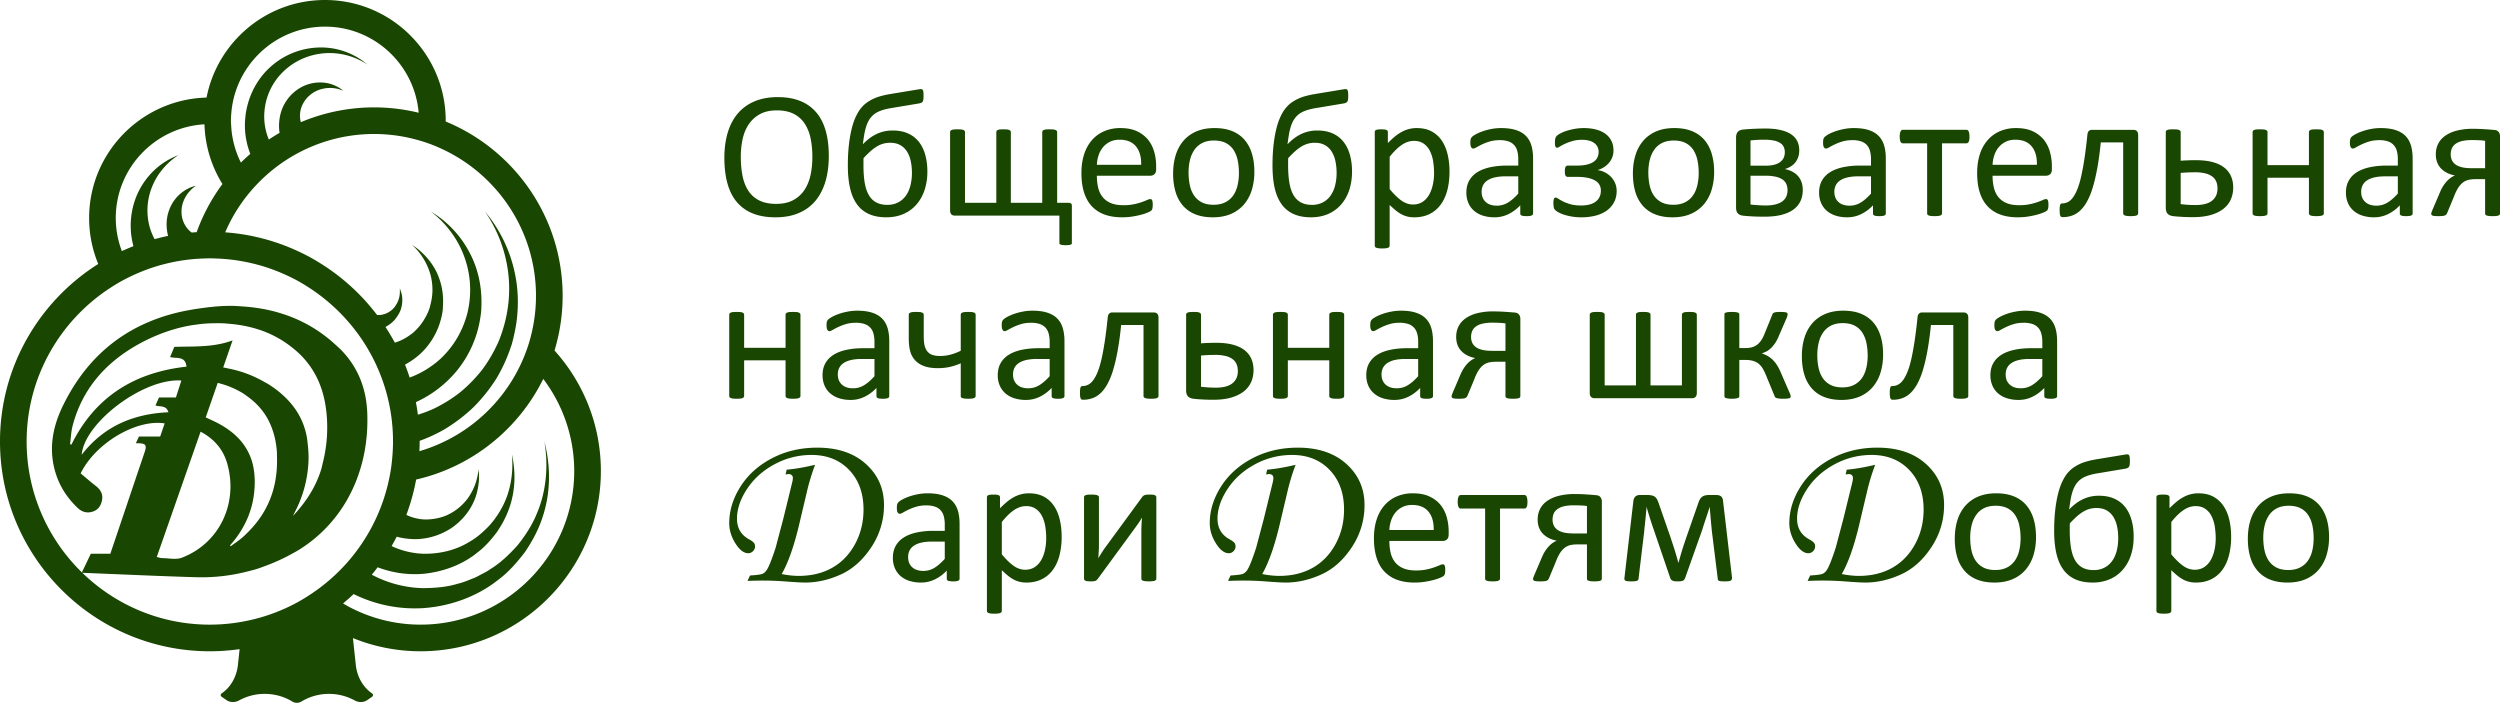 <svg width="249" height="70" viewBox="0 0 249 70" fill="none" xmlns="http://www.w3.org/2000/svg"><path d="M34.169 60.104c.193-.16.38-.326.568-.491.164-.146.325-.294.484-.444a13.763 13.763 0 0 0 6.939 1.4c2.696-.192 5.33-1.14 7.411-2.779 1.07-.783 1.94-1.79 2.729-2.823.727-1.085 1.35-2.234 1.742-3.467.825-2.45.813-5.103.18-7.526v.001c.418 2.475.184 5.046-.8 7.29-.472 1.133-1.154 2.153-1.91 3.092-.814.89-1.681 1.733-2.708 2.35-.239.178-.505.313-.769.449-.265.132-.517.29-.79.402-.555.21-1.089.46-1.667.585-1.123.348-2.304.422-3.458.437a11.463 11.463 0 0 1-5.089-1.339c.2-.242.394-.488.583-.74 1.492.569 3.097.791 4.644.641 1.938-.21 3.82-.907 5.29-2.11.76-.566 1.38-1.288 1.937-2.027.527-.769.963-1.589 1.257-2.456.497-1.43.603-2.95.403-4.404a10.418 10.418 0 0 0-.163-.912c.034.33.047.663.048.994.005 1.424-.287 2.83-.902 4.069a9.247 9.247 0 0 1-1.419 2.086c-.584.596-1.201 1.16-1.921 1.562-1.393.877-3.032 1.233-4.602 1.21a8.07 8.07 0 0 1-2.898-.637c-.096-.04-.189-.085-.282-.13.176-.305.345-.616.506-.931.334.089.67.153 1.008.191.419.047.837.07 1.249.037a6.704 6.704 0 0 0 3.331-1.187c.943-.684 1.687-1.589 2.118-2.608.18-.398.294-.815.374-1.235a6.15 6.15 0 0 0 .119-1.142c0-.261-.016-.52-.047-.773v-.002a6.397 6.397 0 0 1-.16.919 5.468 5.468 0 0 1-.596 1.48c-.086.146-.168.295-.268.43a5.31 5.31 0 0 1-2.202 1.781c-.36.15-.73.246-1.101.311-.515.09-1.033.11-1.534.036-.025-.003-.048-.011-.072-.015a4.602 4.602 0 0 1-1.257-.393c.065-.172.123-.344.183-.517.336-.972.6-1.975.79-3.005 5.565-1.273 10.195-5.02 12.662-10.023a15.197 15.197 0 0 1 3.084 9.173c0 8.436-6.866 15.3-15.305 15.3-2.547 0-4.945-.633-7.06-1.738a15.613 15.613 0 0 1-.66-.372zm18.855-27.26c-.101.477-.222.946-.365 1.405a16.195 16.195 0 0 1-10.886 10.69c.015-.32.025-.642.025-.966l-.001-.065a16.104 16.104 0 0 0 2.411-1.11 16.41 16.41 0 0 0 2.956-2.245 16.428 16.428 0 0 0 2.288-2.869 16.203 16.203 0 0 0 1.428-3.124c.021-.062.046-.123.066-.184.118-.399.214-.803.3-1.208.1-.47.182-.944.236-1.42.17-1.49.116-2.993-.184-4.443a13.987 13.987 0 0 0-2.993-6.233v.001a13.653 13.653 0 0 1 2.338 6.332 13.13 13.13 0 0 1-.15 3.755 13.981 13.981 0 0 1-.751 2.645c-.016.04-.029.082-.046.123a14.766 14.766 0 0 1-1.619 2.828 14.643 14.643 0 0 1-2.24 2.313 14.3 14.3 0 0 1-2.703 1.67c-.495.22-1 .407-1.512.565a21.253 21.253 0 0 0-.175-1.123l-.023-.13.083-.037a11.422 11.422 0 0 0 3.991-3.084 10.925 10.925 0 0 0 2.377-5.529c.008-.055.019-.11.025-.165.043-.406.057-.813.055-1.219-.006-1.637-.369-3.252-1.093-4.681-.016-.034-.036-.065-.052-.097a10.347 10.347 0 0 0-3.89-4.166c1.53 1.177 2.706 2.764 3.333 4.525a9.586 9.586 0 0 1 .544 4.05 9.896 9.896 0 0 1-.196 1.32l-.01.052a9.582 9.582 0 0 1-.378 1.225 9.303 9.303 0 0 1-2.19 3.348c-.403.39-.841.733-1.302 1.038a9.144 9.144 0 0 1-1.919.974c-.131-.41-.277-.812-.433-1.21l-.03-.077.048-.027c.786-.436 1.494-.987 2.056-1.657a7.231 7.231 0 0 0 1.481-2.87 6.4 6.4 0 0 0 .165-.82c.022-.168.02-.336.03-.504a6.84 6.84 0 0 0-.043-1.342 6.751 6.751 0 0 0-.575-1.962 6.546 6.546 0 0 0-1.29-1.798 6.445 6.445 0 0 0-1.157-.936h-.001a6.312 6.312 0 0 1 1.825 2.967 5.9 5.9 0 0 1 .193 1.635 5.7 5.7 0 0 1-.193 1.314c-.03.115-.05.235-.086.347a5.174 5.174 0 0 1-.434.972 5.557 5.557 0 0 1-1.324 1.592c-.05.04-.105.07-.156.108a5.084 5.084 0 0 1-1.55.793 25.801 25.801 0 0 0-.936-1.568c.358-.186.672-.428.925-.715.064-.074.117-.153.173-.23.17-.233.316-.477.41-.738.06-.16.096-.323.125-.486.069-.386.06-.773-.024-1.133-.016-.067-.04-.128-.061-.193-.037-.116-.07-.233-.122-.341.015.12.01.238.008.356a2.442 2.442 0 0 1-.452 1.394c-.021.028-.037.062-.059.09a2.13 2.13 0 0 1-1.452.807c-.105.01-.206.005-.307-.002-.107-.141-.218-.28-.33-.418-.299-.375-.61-.742-.934-1.095l-.012-.013a21.051 21.051 0 0 0-4.266-3.553 20.97 20.97 0 0 0-1.158-.686c-.39-.212-.79-.407-1.195-.595a20.735 20.735 0 0 0-7.232-1.87 16.08 16.08 0 0 1 3.11-4.73 16.244 16.244 0 0 1 3.939-3.058c.39-.216.791-.414 1.2-.598a16.054 16.054 0 0 1 10.864-.827c.429.118.852.25 1.266.401.42.155.83.33 1.234.518 5.51 2.565 9.342 8.152 9.342 14.619 0 1.16-.126 2.288-.36 3.379zM23.242 9.935c.952-4.163 4.679-7.282 9.127-7.282 4.899 0 8.926 3.781 9.33 8.576a18.757 18.757 0 0 0-10.182.366 19.013 19.013 0 0 0-1.553.574 2.406 2.406 0 0 1-.08-.774c.02-.546.248-1.107.636-1.577.394-.464.96-.829 1.618-.975a3.26 3.26 0 0 1 1.937.15c.045.018.09.028.136.047h-.001c-.033-.028-.072-.049-.107-.075a3.586 3.586 0 0 0-2.01-.746 3.941 3.941 0 0 0-2.377.641 4.257 4.257 0 0 0-1.65 2.079 4.423 4.423 0 0 0-.233.98c-.058.43-.057.872.012 1.315-.086.05-.174.098-.259.15-.274.165-.545.337-.81.515a5.808 5.808 0 0 1-.382-1.339 5.944 5.944 0 0 1-.048-1.54 6.17 6.17 0 0 1 1.474-3.47 6.548 6.548 0 0 1 4.059-2.197c1.597-.24 3.309.143 4.714 1.078h.001a7.098 7.098 0 0 0-4.76-1.702 7.486 7.486 0 0 0-4.906 1.945c-1.062.95-1.843 2.236-2.237 3.65-.113.41-.2.827-.245 1.252l-.004.066a7.427 7.427 0 0 0-.03 1.402c.056.775.234 1.546.516 2.284-.32.28-.634.565-.935.866a9.28 9.28 0 0 1-.963-3.585c-.013-.196-.03-.39-.03-.588 0-.263.018-.52.04-.777.036-.446.105-.882.202-1.309zM11.53 21.721c0-4.985 3.918-9.06 8.835-9.34a11.92 11.92 0 0 0 1.79 5.947 18.733 18.733 0 0 0-2.568 4.796c-.166.01-.33.024-.494.038a2.285 2.285 0 0 1-.433-.409 2.587 2.587 0 0 1-.58-1.603c-.036-.949.479-2.01 1.44-2.65v.001c-1.118.248-2.206 1.126-2.665 2.403-.302.782-.345 1.705-.11 2.59-.454.093-.902.203-1.346.325-.012-.023-.026-.044-.038-.068a5.843 5.843 0 0 1-.479-1.239 6.287 6.287 0 0 1-.113-2.567c.146-.87.479-1.73.987-2.507a6.945 6.945 0 0 1 2.01-1.984h-.001a7.257 7.257 0 0 0-2.489 1.584 7.527 7.527 0 0 0-1.708 2.56 7.84 7.84 0 0 0-.545 3.157c.02.589.112 1.182.267 1.764-.39.153-.774.316-1.152.491a9.3 9.3 0 0 1-.608-3.29zm8.45 21.275c1.327.703 2.225 1.726 2.635 3.121 1.154 3.925-.716 7.984-4.503 9.43-.573.22-1.3.047-1.955.042-.157-.002-.314-.061-.544-.11l4.366-12.483zm-1.917-5.093l-.542 1.686h-1.687l-.348.795c.461.161 1.078-.05 1.291.677-3.504.154-6.453 1.4-8.643 4.238.274-3.239 6.227-7.682 9.93-7.396zm6.533 13.84a8.893 8.893 0 0 0 .752-3.086 8.212 8.212 0 0 0-.085-1.982 5.682 5.682 0 0 0-1.113-2.56c-.597-.767-1.428-1.442-2.546-2.015-.354-.181-.717-.342-1.113-.53l.786-2.262.409-1.174c.174.042.344.093.513.144a8.495 8.495 0 0 1 2.016.906c.15.093.282.196.421.295.24.172.464.352.673.541a6.682 6.682 0 0 1 1.217 1.463c.257.425.463.879.625 1.357.114.336.21.682.279 1.043.064.336.115.679.142 1.035.017.216.012.423.018.635.041 1.525-.188 2.948-.724 4.25a9.264 9.264 0 0 1-.948 1.747 10.17 10.17 0 0 1-1 1.227c-.239.252-.485.501-.758.74-.37.323-.786.594-1.181.89l-.066-.097a9.706 9.706 0 0 0 1.683-2.567zM18.723 32.46c.286-.055.575-.096.864-.135.15-.019.297-.044.447-.059.441-.045.887-.066 1.336-.071.314-.004.628-.006.946.01.15.008.294.026.442.037.99.079 1.947.249 2.859.533 1.19.37 2.305.931 3.324 1.716.338.26.67.537.985.848l.014.015c.328.324.616.668.877 1.026.926 1.272 1.443 2.741 1.654 4.343a14.36 14.36 0 0 1-.333 5.425c-.042.167-.07.335-.117.5a9.684 9.684 0 0 1-.261.769c-.566 1.485-1.47 2.788-2.576 3.966.053-.112.103-.226.16-.336a11.945 11.945 0 0 0 1.39-5.399c.004-.49-.031-.986-.092-1.487-.02-.166-.033-.33-.06-.497-.27-1.653-1.036-2.975-2.138-4.055a9.406 9.406 0 0 0-1.031-.88 11.519 11.519 0 0 0-.665-.452c-.147-.093-.301-.169-.451-.254a11.534 11.534 0 0 0-3.426-1.294c-.213-.043-.42-.097-.64-.13l.244-.705.691-1.993c-.432.165-.866.28-1.3.368-.444.09-.888.146-1.331.181a22.07 22.07 0 0 1-1.358.064c-.607.012-1.212.013-1.816.035l-.42 1.017c.645.166 1.518-.14 1.635.953-5.204.572-9.116 3.015-11.459 7.76a5.809 5.809 0 0 0-.14-.032c.082-.614.1-1.245.256-1.84.919-3.506 3.082-6.077 6.156-7.89a17.49 17.49 0 0 1 3.349-1.533c.65-.218 1.312-.395 1.985-.524zM8.196 57.05c3.846.154 7.593.332 11.343.441 1.74.05 3.462-.145 5.145-.582.298-.077.597-.146.89-.239.348-.11.681-.239 1.017-.365a18.915 18.915 0 0 0 2.44-1.122c.27-.15.544-.293.803-.458a14.018 14.018 0 0 0 5.112-5.65c.154-.308.296-.617.428-.93.179-.426.33-.858.469-1.294.137-.43.253-.864.351-1.303.325-1.457.448-2.96.382-4.5-.102-2.364-.925-4.448-2.538-6.127-.233-.242-.479-.455-.721-.676a14.19 14.19 0 0 0-2.234-1.66 14.04 14.04 0 0 0-2.91-1.315 15.38 15.38 0 0 0-1.684-.444 17.79 17.79 0 0 0-2.4-.309c-.302-.02-.601-.046-.908-.052a17.011 17.011 0 0 0-2.005.094c-.44.044-.88.1-1.318.164-.127.018-.256.035-.382.054-.188.028-.369.065-.553.097-.126.023-.253.043-.378.068-.709.138-1.393.31-2.054.514-.578.178-1.137.384-1.68.613-3.726 1.573-6.592 4.338-8.542 8.337-1.063 2.18-1.465 4.453-.691 6.83.425 1.308 1.166 2.414 2.16 3.355.435.411.94.552 1.512.36.55-.182.817-.61.915-1.153.109-.61-.168-1.045-.637-1.409-.518-.402-1.013-.836-1.495-1.238 1.47-3.017 5.545-5.421 8.368-4.98l-.448 1.308h-2.116l-.305.67c.149 0 .222 0 .295.002.682.015.807.204.59.848-.966 2.853-1.927 5.707-2.889 8.56l-.54 1.596H9.041l-.883 1.858c-3.393-3.315-5.505-7.934-5.505-13.04 0-6.44 3.36-12.108 8.415-15.355.372-.238.75-.469 1.14-.68a18.19 18.19 0 0 1 1.213-.598 18.069 18.069 0 0 1 6.788-1.591c.23-.009.459-.018.69-.018.226 0 .45.01.673.018 2.417.088 4.715.648 6.806 1.591.412.187.818.383 1.213.597.39.212.767.442 1.14.681a18.47 18.47 0 0 1 2.784 2.195c.05.05.103.097.153.147.328.321.642.655.944 1 .143.163.285.326.422.494a18.142 18.142 0 0 1 4.11 11.52c0 .508-.026 1.01-.066 1.509-.038.454-.089.905-.159 1.35-.072.456-.164.906-.27 1.35a18.212 18.212 0 0 1-4.268 8.068 18.366 18.366 0 0 1-3.594 3.04c-.384.249-.774.487-1.177.707a18.13 18.13 0 0 1-5.455 1.92 18.195 18.195 0 0 1-3.256.297c-4.935 0-9.415-1.972-12.703-5.166zM55.23 34.91c.523-1.724.808-3.55.808-5.444 0-7.83-4.82-14.552-11.649-17.364 0-.027.004-.055.004-.082C44.392 5.392 38.999 0 32.369 0 26.528 0 21.65 4.188 20.573 9.718c-6.477.175-11.696 5.485-11.696 12.003 0 1.618.326 3.16.908 4.57C3.912 29.994 0 36.533 0 43.973c0 11.522 9.375 20.894 20.899 20.894a20.96 20.96 0 0 0 2.966-.214l-.069.653-.098.917c-.12 1.123-.674 2.185-1.604 2.828l-.023.017a.193.193 0 0 0-.008.32l.481.334c.375.26.86.262 1.26.043a5.307 5.307 0 0 1 2.565-.655c1.008 0 1.947.278 2.75.765.276.167.62.167.896 0a5.288 5.288 0 0 1 2.751-.765c.93 0 1.805.237 2.565.655.4.22.885.216 1.26-.043l.48-.333a.194.194 0 0 0-.007-.32l-.023-.018c-.93-.643-1.484-1.705-1.604-2.828l-.098-.917-.186-1.754a17.859 17.859 0 0 0 6.735 1.315c9.903 0 17.958-8.054 17.958-17.953 0-4.612-1.749-8.822-4.617-12.004zm25.682-19.278c0-.66-.059-1.272-.175-1.838a4.22 4.22 0 0 0-.584-1.474 2.81 2.81 0 0 0-1.091-.975c-.454-.234-1.017-.352-1.688-.352-.67 0-1.233.127-1.688.378a3.182 3.182 0 0 0-1.109 1.007c-.284.42-.487.909-.61 1.47a8.205 8.205 0 0 0-.183 1.766c0 .683.056 1.311.17 1.887.113.575.305 1.07.575 1.488.269.416.63.74 1.081.97.452.23 1.02.346 1.701.346.677 0 1.246-.125 1.706-.378a3.067 3.067 0 0 0 1.114-1.02c.281-.428.481-.924.602-1.487.119-.563.179-1.16.179-1.788zm1.636-.108c0 .94-.11 1.788-.332 2.543-.223.755-.554 1.398-.994 1.928a4.33 4.33 0 0 1-1.659 1.222c-.664.285-1.44.427-2.328.427-.875 0-1.631-.13-2.27-.391a3.99 3.99 0 0 1-1.582-1.137c-.416-.497-.727-1.114-.93-1.851-.204-.737-.306-1.585-.306-2.543 0-.918.11-1.75.332-2.5.223-.748.555-1.384.998-1.91A4.433 4.433 0 0 1 75.14 10.1c.666-.284 1.442-.427 2.33-.427.856 0 1.602.13 2.237.387a4.063 4.063 0 0 1 1.587 1.128c.422.494.737 1.105.944 1.834.207.728.31 1.562.31 2.503zm8.28 1.68a5.46 5.46 0 0 0-.113-1.132 3.025 3.025 0 0 0-.359-.948 1.896 1.896 0 0 0-.666-.656c-.278-.166-.622-.248-1.028-.248-.252 0-.488.032-.707.095a2.62 2.62 0 0 0-.643.287 4.54 4.54 0 0 0-.628.476c-.21.19-.435.413-.675.67a6.165 6.165 0 0 0-.008.333v.386c0 .648.04 1.216.12 1.708.081.492.215.902.401 1.231.185.33.431.579.737.746.305.168.68.252 1.124.252.39 0 .737-.077 1.043-.23.305-.152.562-.367.768-.642.207-.276.364-.611.472-1.007a5.03 5.03 0 0 0 .162-1.32zm1.538-.126a5.82 5.82 0 0 1-.28 1.852 4.158 4.158 0 0 1-.809 1.442 3.61 3.61 0 0 1-1.29.94c-.506.221-1.077.332-1.712.332-.66 0-1.23-.106-1.713-.32a2.915 2.915 0 0 1-1.195-.96c-.315-.43-.547-.965-.697-1.61-.15-.643-.225-1.4-.225-2.269 0-.737.035-1.415.104-2.035a12.3 12.3 0 0 1 .291-1.672c.126-.495.276-.915.45-1.262.174-.348.352-.624.535-.828a3.17 3.17 0 0 1 .54-.49 4.398 4.398 0 0 1 1.321-.615c.272-.078.58-.147.921-.207l2.886-.476a1.18 1.18 0 0 1 .252-.022.196.196 0 0 1 .153.071.43.43 0 0 1 .07.22 3.662 3.662 0 0 1 0 .728.557.557 0 0 1-.062.207.301.301 0 0 1-.134.126.909.909 0 0 1-.235.072l-2.688.449c-.269.042-.505.09-.71.144a4.314 4.314 0 0 0-.543.18c-.159.065-.298.14-.418.22a2.179 2.179 0 0 0-.688.777 3.357 3.357 0 0 0-.251.634 6.456 6.456 0 0 0-.172.773c-.044.279-.088.577-.13.894.198-.21.408-.4.63-.57.221-.171.456-.316.7-.437a3.692 3.692 0 0 1 1.645-.368c.583 0 1.09.098 1.525.292a2.83 2.83 0 0 1 1.078.832c.285.359.498.79.638 1.294.141.503.213 1.057.213 1.662zm14.391 7.146c0 .036-.01.065-.031.089a.234.234 0 0 1-.108.059 1.204 1.204 0 0 1-.19.036 2.956 2.956 0 0 1-.57 0 .938.938 0 0 1-.203-.04.29.29 0 0 1-.107-.06.104.104 0 0 1-.032-.075v-2.76H95.097c-.15 0-.264-.043-.346-.13-.08-.087-.122-.217-.122-.391v-7.793a.22.22 0 0 1 .032-.12.269.269 0 0 1 .122-.09.736.736 0 0 1 .233-.054c.097-.01.216-.013.36-.013.145 0 .264.004.36.013.095.009.17.026.224.054a.301.301 0 0 1 .117.09.195.195 0 0 1 .036.12v7.038h3.12V13.16a.22.22 0 0 1 .03-.121.268.268 0 0 1 .114-.09.626.626 0 0 1 .22-.054c.093-.01.21-.013.355-.013.144 0 .262.004.355.013a.63.63 0 0 1 .22.054.307.307 0 0 1 .117.09.198.198 0 0 1 .036.12v7.038h3.128V13.16a.21.21 0 0 1 .032-.121.262.262 0 0 1 .116-.09.688.688 0 0 1 .225-.054c.093-.01.211-.013.356-.013.149 0 .272.004.368.013a.67.67 0 0 1 .229.054.294.294 0 0 1 .121.09.192.192 0 0 1 .037.12v7.038h1.096c.138 0 .237.027.297.081.06.054.084.15.072.287v3.659zm6.904-7.81c.018-.78-.155-1.39-.52-1.834-.365-.443-.906-.665-1.623-.665-.368 0-.691.07-.968.207-.278.137-.509.32-.697.548a2.502 2.502 0 0 0-.433.795 3.265 3.265 0 0 0-.172.949h4.413zm1.492.44c0 .234-.058.4-.175.498a.605.605 0 0 1-.402.15h-5.328a5 5 0 0 0 .135 1.212c.09.36.241.668.451.926.211.258.485.456.823.593.337.138.749.207 1.238.207a5.05 5.05 0 0 0 1.029-.095c.301-.063.561-.133.781-.211a7.97 7.97 0 0 0 .542-.21.894.894 0 0 1 .321-.096.2.2 0 0 1 .19.126.754.754 0 0 1 .041.175 2.62 2.62 0 0 1 .004.477 1.358 1.358 0 0 1-.023.152.394.394 0 0 1-.126.226 1.31 1.31 0 0 1-.291.161 4.233 4.233 0 0 1-.629.22 8.866 8.866 0 0 1-.895.194c-.339.057-.7.085-1.084.085-.664 0-1.248-.093-1.747-.279a3.237 3.237 0 0 1-1.265-.826c-.34-.366-.598-.825-.772-1.375-.174-.552-.261-1.192-.261-1.924 0-.695.09-1.32.27-1.874a3.967 3.967 0 0 1 .777-1.41 3.403 3.403 0 0 1 1.228-.89 4.029 4.029 0 0 1 1.609-.31c.635 0 1.176.101 1.623.305a3.1 3.1 0 0 1 1.101.822c.287.345.499.75.634 1.214.134.464.201.96.201 1.487v.27zm8.244.359c0-.437-.041-.85-.122-1.24a3.067 3.067 0 0 0-.404-1.025 2.006 2.006 0 0 0-.762-.696c-.321-.17-.72-.256-1.197-.256-.441 0-.822.078-1.139.233a2.093 2.093 0 0 0-.785.66 2.966 2.966 0 0 0-.457 1.012c-.1.39-.15.815-.15 1.276 0 .444.041.86.122 1.25.082.39.218.729.408 1.02.191.29.447.52.768.692.319.17.718.256 1.196.256.436 0 .813-.078 1.134-.234.321-.155.584-.374.79-.656.205-.282.356-.617.453-1.006a5.32 5.32 0 0 0 .145-1.285zm1.537-.099a6.05 6.05 0 0 1-.26 1.82 4.01 4.01 0 0 1-.778 1.434 3.533 3.533 0 0 1-1.294.94c-.519.224-1.12.336-1.803.336-.665 0-1.245-.098-1.739-.297a3.176 3.176 0 0 1-1.236-.862 3.661 3.661 0 0 1-.738-1.376 6.404 6.404 0 0 1-.243-1.833c0-.659.086-1.266.257-1.82.17-.554.428-1.032.773-1.434a3.489 3.489 0 0 1 1.29-.934c.516-.222 1.118-.332 1.807-.332.665 0 1.245.098 1.739.296.495.198.907.485 1.236.863.33.378.578.836.742 1.375.165.54.247 1.147.247 1.825zm8.191.09a5.46 5.46 0 0 0-.114-1.132 2.974 2.974 0 0 0-.359-.948 1.889 1.889 0 0 0-.665-.656c-.279-.166-.622-.248-1.029-.248a2.55 2.55 0 0 0-.706.095 2.619 2.619 0 0 0-.643.287c-.21.13-.419.288-.629.476-.209.19-.435.413-.674.67a5.378 5.378 0 0 0-.009.333v.386c0 .648.041 1.216.121 1.708.081.492.214.902.4 1.231.186.33.432.579.737.746.306.168.68.252 1.124.252a2.3 2.3 0 0 0 1.043-.23c.305-.152.562-.367.768-.642a2.92 2.92 0 0 0 .472-1.007 4.96 4.96 0 0 0 .163-1.32zm1.537-.126c0 .678-.094 1.295-.279 1.852a4.136 4.136 0 0 1-.81 1.442 3.6 3.6 0 0 1-1.289.94c-.507.221-1.078.332-1.713.332-.659 0-1.23-.106-1.712-.32a2.903 2.903 0 0 1-1.195-.96c-.316-.43-.548-.965-.698-1.61-.15-.643-.225-1.4-.225-2.269 0-.737.035-1.415.104-2.035.068-.62.166-1.178.291-1.672a6.29 6.29 0 0 1 .451-1.262 3.73 3.73 0 0 1 .535-.828c.182-.203.362-.367.539-.49a4.415 4.415 0 0 1 1.322-.615 9.19 9.19 0 0 1 .921-.207l2.885-.476c.102-.018.186-.025.252-.022a.197.197 0 0 1 .153.071c.036.045.06.119.072.22a3.827 3.827 0 0 1 0 .728.597.597 0 0 1-.063.207.305.305 0 0 1-.135.126.896.896 0 0 1-.234.072l-2.688.449c-.269.042-.506.09-.709.144a4.25 4.25 0 0 0-.545.18c-.158.065-.298.14-.418.22a2.137 2.137 0 0 0-.688.777 3.405 3.405 0 0 0-.251.634 6.617 6.617 0 0 0-.171.773c-.045.279-.088.577-.13.894.198-.21.408-.4.629-.57a4.13 4.13 0 0 1 .701-.437 3.697 3.697 0 0 1 1.645-.368c.582 0 1.09.098 1.524.292a2.83 2.83 0 0 1 1.079.832c.284.359.497.79.638 1.294.141.503.212 1.057.212 1.662zm8.171.172a7.44 7.44 0 0 0-.095-1.2 3.486 3.486 0 0 0-.326-1.03 1.934 1.934 0 0 0-.619-.719c-.259-.18-.583-.269-.968-.269-.193 0-.383.028-.57.085a2.349 2.349 0 0 0-.57.27 4.043 4.043 0 0 0-.606.485 7.463 7.463 0 0 0-.669.742v3.217c.409.497.799.878 1.166 1.142.368.263.754.395 1.158.395.373 0 .695-.09.963-.27.269-.18.486-.419.652-.718.166-.3.287-.636.366-1.007.079-.372.118-.746.118-1.124zm1.537-.172c0 .707-.077 1.342-.23 1.906-.153.563-.377 1.041-.674 1.433a2.998 2.998 0 0 1-1.101.908c-.437.213-.938.319-1.502.319a2.55 2.55 0 0 1-1.262-.297 3.462 3.462 0 0 1-.58-.386 9.51 9.51 0 0 1-.611-.549v4.045a.23.23 0 0 1-.036.126.266.266 0 0 1-.117.09.828.828 0 0 1-.224.053c-.097.013-.22.019-.369.019-.144 0-.265-.006-.36-.019a.881.881 0 0 1-.229-.053.235.235 0 0 1-.117-.09.246.246 0 0 1-.032-.126V13.16c0-.053.009-.097.028-.13.017-.033.053-.06.107-.084a.707.707 0 0 1 .207-.05c.084-.01.186-.013.306-.013.126 0 .229.004.31.013.08.009.149.026.202.05a.255.255 0 0 1 .113.084c.02.034.031.077.031.13v1.088c.246-.251.482-.47.71-.656.228-.185.457-.34.687-.462a3.034 3.034 0 0 1 1.479-.373c.587 0 1.088.113 1.502.341.413.228.751.539 1.011.935.261.395.451.855.571 1.379.12.525.18 1.08.18 1.667zm6.85.486h-1.267a4.73 4.73 0 0 0-1.062.104c-.299.068-.547.17-.745.305a1.258 1.258 0 0 0-.436.485c-.093.189-.14.406-.14.651 0 .42.134.754.401 1.003.266.248.639.373 1.118.373.39 0 .752-.1 1.084-.297.333-.197.682-.5 1.047-.907v-1.717zm1.475 3.693c0 .073-.024.126-.072.162a.507.507 0 0 1-.198.08 1.856 1.856 0 0 1-.369.028c-.156 0-.28-.009-.373-.027a.434.434 0 0 1-.202-.08c-.042-.037-.063-.09-.063-.163v-.808a4.02 4.02 0 0 1-1.182.88 3.13 3.13 0 0 1-1.379.315c-.427 0-.812-.055-1.156-.167a2.483 2.483 0 0 1-.88-.48 2.14 2.14 0 0 1-.567-.773 2.54 2.54 0 0 1-.203-1.043c0-.454.093-.85.279-1.186.185-.336.453-.614.8-.836.347-.221.773-.388 1.277-.499a7.939 7.939 0 0 1 1.698-.166h1.115v-.63c0-.31-.033-.586-.099-.826a1.412 1.412 0 0 0-.319-.597 1.363 1.363 0 0 0-.571-.36 2.642 2.642 0 0 0-.863-.121c-.365 0-.693.044-.984.13a5.169 5.169 0 0 0-.763.288c-.22.105-.402.2-.55.287-.147.087-.256.13-.328.13a.227.227 0 0 1-.126-.036.311.311 0 0 1-.094-.108.55.55 0 0 1-.058-.183 1.575 1.575 0 0 1-.018-.248c0-.15.01-.268.032-.354a.502.502 0 0 1 .152-.248c.081-.078.221-.169.418-.274.198-.105.426-.2.684-.287a6.05 6.05 0 0 1 .845-.216 5.03 5.03 0 0 1 .925-.085c.582 0 1.076.066 1.484.197.407.132.737.325.989.58.251.255.435.57.548.948.113.377.171.818.171 1.32v5.456zm8.324-2.246c0 .408-.081.773-.242 1.096a2.394 2.394 0 0 1-.697.832c-.303.23-.674.405-1.111.526a5.67 5.67 0 0 1-1.492.179c-.311 0-.604-.022-.876-.067a5.685 5.685 0 0 1-.746-.171 3.324 3.324 0 0 1-.568-.225 1.851 1.851 0 0 1-.322-.202.752.752 0 0 1-.14-.148.443.443 0 0 1-.063-.148 2.402 2.402 0 0 1-.045-.477c0-.096.006-.176.018-.242a.77.77 0 0 1 .045-.162.27.27 0 0 1 .063-.094.144.144 0 0 1 .099-.032c.066 0 .158.04.274.121.117.081.275.17.472.27.198.099.442.19.733.274.29.084.649.126 1.074.126.299 0 .57-.032.81-.095a1.8 1.8 0 0 0 .611-.278c.167-.123.298-.277.39-.463.093-.186.14-.401.14-.647 0-.21-.046-.399-.135-.567a1.142 1.142 0 0 0-.422-.427 2.423 2.423 0 0 0-.737-.273 5.145 5.145 0 0 0-1.089-.1h-.898a.284.284 0 0 1-.144-.03.264.264 0 0 1-.094-.1.45.45 0 0 1-.055-.18 2.498 2.498 0 0 1-.013-.264c0-.097.006-.18.018-.252a.523.523 0 0 1 .054-.171.25.25 0 0 1 .09-.094.263.263 0 0 1 .135-.032h.872c.377 0 .702-.03.976-.09.272-.06.499-.148.682-.265a1.1 1.1 0 0 0 .405-.431 1.28 1.28 0 0 0 .13-.589 1.047 1.047 0 0 0-.463-.894 1.557 1.557 0 0 0-.516-.225 2.744 2.744 0 0 0-.657-.076c-.365 0-.691.042-.975.126a5.07 5.07 0 0 0-1.245.543c-.132.081-.225.121-.279.121a.166.166 0 0 1-.085-.022.182.182 0 0 1-.072-.08.452.452 0 0 1-.045-.162 1.761 1.761 0 0 1-.014-.247c0-.174.014-.312.041-.414a.563.563 0 0 1 .148-.261c.072-.072.197-.156.378-.251.18-.096.39-.181.633-.256.243-.075.507-.138.792-.19.284-.05.577-.075.876-.075.438 0 .839.046 1.204.139.366.093.679.234.94.422.261.188.463.422.606.701.144.279.216.604.216.975a1.86 1.86 0 0 1-.417 1.187 2.208 2.208 0 0 1-.499.45 2.457 2.457 0 0 1-.657.305l-.018.008c.234.024.465.092.692.202.228.112.432.255.611.432.18.177.326.386.436.63a1.9 1.9 0 0 1 .167.804zm8.171-1.798c0-.437-.041-.85-.122-1.24a3.067 3.067 0 0 0-.404-1.025 1.999 1.999 0 0 0-.762-.696c-.32-.17-.72-.256-1.197-.256-.441 0-.822.078-1.138.233a2.096 2.096 0 0 0-.786.66 2.985 2.985 0 0 0-.457 1.012c-.1.39-.15.815-.15 1.276 0 .444.041.86.122 1.25.082.39.218.729.409 1.02.19.29.446.52.767.692.319.17.719.256 1.196.256.436 0 .814-.078 1.134-.234.321-.155.584-.374.79-.656.205-.282.356-.617.453-1.006a5.32 5.32 0 0 0 .145-1.285zm1.538-.099a6.04 6.04 0 0 1-.261 1.82 3.994 3.994 0 0 1-.778 1.434 3.533 3.533 0 0 1-1.294.94c-.519.224-1.12.336-1.802.336-.666 0-1.246-.098-1.74-.297a3.176 3.176 0 0 1-1.236-.862 3.646 3.646 0 0 1-.737-1.376c-.162-.539-.243-1.15-.243-1.833 0-.659.085-1.266.256-1.82a3.964 3.964 0 0 1 .773-1.434 3.489 3.489 0 0 1 1.29-.934c.516-.222 1.118-.332 1.807-.332.665 0 1.245.098 1.74.296.494.198.906.485 1.236.863.329.378.577.836.741 1.375a6.23 6.23 0 0 1 .248 1.825zm7.308 1.834c0-.24-.041-.451-.126-.634a1.078 1.078 0 0 0-.4-.454 2.043 2.043 0 0 0-.701-.27 4.946 4.946 0 0 0-1.011-.089h-1.448v2.867c.114.018.233.032.355.04.123.01.249.018.378.027a12.677 12.677 0 0 0 .742.032c.389 0 .721-.035.997-.104.276-.069.505-.169.688-.3.183-.133.316-.293.4-.482.085-.189.126-.4.126-.633zm-.269-3.784c0-.198-.036-.374-.108-.53a.941.941 0 0 0-.356-.396 1.845 1.845 0 0 0-.637-.242 4.796 4.796 0 0 0-.949-.081 12.589 12.589 0 0 0-1.367.072v2.516h1.511c.617 0 1.089-.115 1.416-.346.326-.23.49-.561.49-.993zm1.788 3.757c0 .425-.08.805-.242 1.137-.163.332-.402.61-.719.835-.318.225-.714.396-1.187.513-.474.117-1.024.175-1.654.175-.199 0-.39-.002-.575-.005a14.315 14.315 0 0 1-.54-.018 17.186 17.186 0 0 1-1.025-.076c-.239-.03-.417-.109-.531-.238-.113-.128-.17-.32-.17-.57v-6.966c0-.246.055-.434.167-.566.11-.132.28-.21.507-.233a9.4 9.4 0 0 1 .499-.046 28.976 28.976 0 0 1 1.721-.063c.582 0 1.085.048 1.511.145.425.095.779.236 1.061.421.282.186.489.414.625.684.134.27.202.578.202.925 0 .455-.122.845-.364 1.168-.243.324-.601.555-1.074.693.593.126 1.039.368 1.339.728.3.359.449.812.449 1.357zm6.797-1.357h-1.268a4.74 4.74 0 0 0-1.061.104c-.3.068-.548.17-.745.305a1.25 1.25 0 0 0-.436.485 1.443 1.443 0 0 0-.141.651c0 .42.134.754.401 1.003.267.248.639.373 1.119.373.389 0 .751-.1 1.083-.297.333-.197.682-.5 1.048-.907v-1.717zm1.474 3.693c0 .073-.024.126-.072.162a.495.495 0 0 1-.198.08 1.849 1.849 0 0 1-.369.028c-.155 0-.28-.009-.373-.027a.429.429 0 0 1-.201-.08c-.043-.037-.063-.09-.063-.163v-.808a4.02 4.02 0 0 1-1.183.88c-.434.21-.894.315-1.379.315-.426 0-.811-.055-1.156-.167a2.496 2.496 0 0 1-.881-.48 2.149 2.149 0 0 1-.566-.773 2.557 2.557 0 0 1-.203-1.043c0-.454.093-.85.279-1.186.185-.336.453-.614.8-.836.348-.221.773-.388 1.277-.499a7.935 7.935 0 0 1 1.699-.166h1.115v-.63c0-.31-.034-.586-.1-.826a1.422 1.422 0 0 0-.318-.597 1.376 1.376 0 0 0-.571-.36 2.65 2.65 0 0 0-.863-.121c-.366 0-.695.044-.984.13a5.141 5.141 0 0 0-.764.288c-.22.105-.402.2-.55.287-.146.087-.255.13-.327.13a.22.22 0 0 1-.126-.036.303.303 0 0 1-.095-.108.575.575 0 0 1-.058-.183 1.575 1.575 0 0 1-.018-.248c0-.15.01-.268.031-.354a.514.514 0 0 1 .154-.248 1.93 1.93 0 0 1 .417-.274c.198-.105.426-.2.684-.287a6.05 6.05 0 0 1 .845-.216c.306-.057.614-.085.925-.085.582 0 1.076.066 1.484.197.407.132.737.325.989.58.251.255.434.57.548.948.114.377.171.818.171 1.32v5.456zm8.334-7.657c0 .12-.006.222-.019.306a.647.647 0 0 1-.058.206.334.334 0 0 1-.094.122.22.22 0 0 1-.135.04h-2.427v6.975a.204.204 0 0 1-.036.12.279.279 0 0 1-.117.086.849.849 0 0 1-.225.054 3.165 3.165 0 0 1-.369.018c-.143 0-.263-.006-.359-.018a.917.917 0 0 1-.229-.054.24.24 0 0 1-.117-.086.218.218 0 0 1-.032-.12v-6.975h-2.427a.223.223 0 0 1-.13-.04.273.273 0 0 1-.094-.122.897.897 0 0 1-.059-.21 1.847 1.847 0 0 1-.023-.311c0-.108.008-.203.023-.287a.85.85 0 0 1 .063-.212.339.339 0 0 1 .094-.125.2.2 0 0 1 .126-.04h6.338c.048 0 .091.012.13.04.04.027.071.069.094.125.024.057.044.13.059.216.015.087.023.184.023.293zm6.714 2.814c.019-.78-.155-1.39-.52-1.834-.364-.443-.906-.665-1.623-.665-.368 0-.691.07-.968.207-.277.137-.51.32-.697.548a2.502 2.502 0 0 0-.433.795 3.31 3.31 0 0 0-.172.949h4.413zm1.493.44c0 .234-.059.4-.176.498a.605.605 0 0 1-.402.15h-5.328a5 5 0 0 0 .135 1.212c.09.36.241.668.451.926.211.258.485.456.823.593.337.138.749.207 1.237.207.386 0 .729-.032 1.03-.095a6.17 6.17 0 0 0 .782-.211c.22-.078.4-.148.542-.21a.883.883 0 0 1 .321-.096c.041 0 .079.011.112.032s.058.052.077.094a.664.664 0 0 1 .041.175 2.62 2.62 0 0 1 .004.477 1.657 1.657 0 0 1-.022.152.423.423 0 0 1-.126.226 1.355 1.355 0 0 1-.292.161 4.233 4.233 0 0 1-.629.22 8.747 8.747 0 0 1-.895.194c-.338.057-.7.085-1.083.085-.666 0-1.248-.093-1.749-.279a3.237 3.237 0 0 1-1.263-.826c-.341-.366-.599-.825-.773-1.375-.174-.552-.26-1.192-.26-1.924 0-.695.089-1.32.269-1.874a3.953 3.953 0 0 1 .778-1.41 3.39 3.39 0 0 1 1.227-.89 4.032 4.032 0 0 1 1.609-.31c.635 0 1.176.101 1.623.305a3.07 3.07 0 0 1 1.101.822c.288.345.499.75.633 1.214.135.464.203.96.203 1.487v.27zm8.594 4.395a.198.198 0 0 1-.036.12.272.272 0 0 1-.117.086.85.85 0 0 1-.224.054 3.082 3.082 0 0 1-.36.018c-.15 0-.273-.006-.368-.018a.926.926 0 0 1-.23-.054.275.275 0 0 1-.121-.086.198.198 0 0 1-.036-.12v-7.064h-2.23c-.096.952-.211 1.8-.346 2.543-.135.743-.286 1.39-.454 1.941a7.084 7.084 0 0 1-.567 1.393 3.627 3.627 0 0 1-.686.912 2.3 2.3 0 0 1-.81.5 2.784 2.784 0 0 1-.93.152.335.335 0 0 1-.14-.027.204.204 0 0 1-.094-.1.662.662 0 0 1-.054-.201 4.075 4.075 0 0 1-.005-.688.842.842 0 0 1 .046-.215c.02-.054.047-.09.08-.108a.257.257 0 0 1 .121-.027c.198 0 .387-.047.567-.14.18-.092.348-.245.504-.457a3.84 3.84 0 0 0 .44-.837c.138-.344.264-.768.377-1.271a25.09 25.09 0 0 0 .324-1.766c.102-.674.197-1.449.289-2.323.011-.18.054-.314.129-.4a.398.398 0 0 1 .319-.13h4.154c.144 0 .256.043.337.13.08.086.121.22.121.4v7.783zm7.902-2.472c0-.245-.039-.469-.116-.67a1.212 1.212 0 0 0-.387-.512 1.92 1.92 0 0 0-.701-.324 4.288 4.288 0 0 0-1.061-.112 16.9 16.9 0 0 0-1.402.063v3.11c.21.024.434.045.674.063.239.017.505.027.8.027.743 0 1.294-.146 1.653-.436.361-.29.54-.693.54-1.209zm1.564-.099c0 .413-.076.8-.228 1.16-.153.359-.392.67-.715.934-.324.264-.737.472-1.241.625-.504.153-1.105.229-1.807.229-.161 0-.33-.001-.503-.004a13.093 13.093 0 0 1-.513-.018l-.495-.031a12.344 12.344 0 0 1-.475-.046c-.252-.03-.438-.11-.558-.242-.12-.132-.18-.333-.18-.602v-7.524a.21.21 0 0 1 .032-.12.268.268 0 0 1 .116-.09.695.695 0 0 1 .229-.054c.096-.01.216-.013.361-.013.143 0 .263.004.359.013a.688.688 0 0 1 .23.054.297.297 0 0 1 .12.09.199.199 0 0 1 .037.12v2.85a20.483 20.483 0 0 1 1.51-.054c.653 0 1.215.065 1.685.193.471.129.856.314 1.156.553.299.24.521.526.664.859.145.332.216.705.216 1.118zm9.026 2.571a.198.198 0 0 1-.036.12.279.279 0 0 1-.117.086.849.849 0 0 1-.225.054 3.051 3.051 0 0 1-.359.018c-.15 0-.273-.006-.369-.018a.849.849 0 0 1-.225-.054.275.275 0 0 1-.116-.086.198.198 0 0 1-.037-.12v-3.55h-4.125v3.55a.198.198 0 0 1-.037.12.275.275 0 0 1-.116.086.86.86 0 0 1-.225.054 3.159 3.159 0 0 1-.368.018c-.144 0-.265-.006-.36-.018a.926.926 0 0 1-.23-.054.246.246 0 0 1-.116-.086.21.21 0 0 1-.032-.12v-8.09a.21.21 0 0 1 .032-.12.268.268 0 0 1 .116-.09.695.695 0 0 1 .23-.054c.095-.01.216-.013.36-.013.149 0 .272.004.368.013a.65.65 0 0 1 .225.054.303.303 0 0 1 .116.09.199.199 0 0 1 .037.12v3.29h4.125v-3.29c0-.047.013-.088.037-.12a.303.303 0 0 1 .116-.09.644.644 0 0 1 .225-.054 4.28 4.28 0 0 1 .369-.013c.143 0 .264.004.359.013a.628.628 0 0 1 .225.054.307.307 0 0 1 .117.09.198.198 0 0 1 .036.12v8.09zm7.372-3.685h-1.268c-.408 0-.762.034-1.061.104-.3.068-.548.17-.746.305a1.25 1.25 0 0 0-.436.485c-.094.189-.14.406-.14.651 0 .42.133.754.401 1.003.266.248.639.373 1.119.373.389 0 .75-.1 1.082-.297.334-.197.682-.5 1.049-.907v-1.717zm1.474 3.693c0 .073-.024.126-.073.162a.484.484 0 0 1-.197.08 1.863 1.863 0 0 1-.369.028c-.155 0-.28-.009-.373-.027a.438.438 0 0 1-.202-.08c-.042-.037-.063-.09-.063-.163v-.808a4.01 4.01 0 0 1-1.183.88c-.434.21-.894.315-1.379.315a3.74 3.74 0 0 1-1.155-.167 2.487 2.487 0 0 1-.881-.48 2.137 2.137 0 0 1-.566-.773 2.557 2.557 0 0 1-.203-1.043c0-.454.093-.85.279-1.186.185-.336.452-.614.8-.836.348-.221.773-.388 1.277-.499a7.926 7.926 0 0 1 1.698-.166h1.116v-.63c0-.31-.034-.586-.1-.826a1.412 1.412 0 0 0-.319-.597 1.366 1.366 0 0 0-.57-.36 2.657 2.657 0 0 0-.864-.121c-.366 0-.694.044-.984.13a5.228 5.228 0 0 0-.764.288 7.25 7.25 0 0 0-.549.287c-.146.087-.256.13-.328.13a.216.216 0 0 1-.125-.036.303.303 0 0 1-.095-.108.55.55 0 0 1-.058-.183 1.57 1.57 0 0 1-.019-.248c0-.15.011-.268.032-.354a.512.512 0 0 1 .153-.248c.081-.078.22-.169.418-.274.197-.105.426-.2.683-.287.258-.087.54-.16.845-.216a5.04 5.04 0 0 1 .926-.085c.581 0 1.076.066 1.483.197.408.132.737.325.99.58.251.255.434.57.547.948.115.377.172.818.172 1.32v5.456zm7.218-7.235a6.797 6.797 0 0 0-.665-.058 16.005 16.005 0 0 0-.63-.013c-.407 0-.747.035-1.02.103a1.76 1.76 0 0 0-.656.296c-.165.13-.282.28-.35.454a1.53 1.53 0 0 0-.104.576c0 .216.041.409.121.58.082.17.205.314.369.431.165.117.376.206.634.27.257.063.617.093 1.079.093h1.222v-2.732zM249 21.25c0 .048-.01.09-.031.126a.218.218 0 0 1-.112.085c-.054.02-.129.037-.226.05a3.231 3.231 0 0 1-.377.017c-.144 0-.263-.006-.36-.018a1.118 1.118 0 0 1-.229-.049.22.22 0 0 1-.117-.085.247.247 0 0 1-.031-.126v-3.407h-.853c-.373 0-.662.03-.869.09a1.49 1.49 0 0 0-.557.302 2.16 2.16 0 0 0-.445.539 5.031 5.031 0 0 0-.377.804l-.656 1.582a.782.782 0 0 1-.099.188.357.357 0 0 1-.158.113.956.956 0 0 1-.26.054 4.34 4.34 0 0 1-.391.013c-.115 0-.215-.003-.301-.009a1.3 1.3 0 0 1-.221-.031.266.266 0 0 1-.135-.072.175.175 0 0 1-.045-.121c0-.042.017-.11.05-.203.033-.093.1-.256.202-.49l.648-1.518a3.72 3.72 0 0 1 .62-.994c.246-.278.527-.483.844-.615-.581-.108-1.044-.34-1.389-.697-.344-.356-.517-.828-.517-1.415 0-.39.081-.742.244-1.057.161-.314.399-.58.714-.8a3.565 3.565 0 0 1 1.16-.503 6.441 6.441 0 0 1 1.577-.175 19.882 19.882 0 0 1 1.084.036 28.985 28.985 0 0 1 1.074.082.56.56 0 0 1 .405.197.66.66 0 0 1 .134.422v7.685zM79.726 39.438a.202.202 0 0 1-.037.12.278.278 0 0 1-.116.086.857.857 0 0 1-.226.054 3.056 3.056 0 0 1-.358.018 3.14 3.14 0 0 1-.369-.018.85.85 0 0 1-.225-.054.278.278 0 0 1-.117-.086.197.197 0 0 1-.036-.12v-3.55h-4.126v3.55a.199.199 0 0 1-.037.12.276.276 0 0 1-.116.086.85.85 0 0 1-.224.054 3.18 3.18 0 0 1-.37.018c-.143 0-.263-.006-.359-.018a.922.922 0 0 1-.23-.054.243.243 0 0 1-.116-.086.219.219 0 0 1-.032-.12v-8.09c0-.048.01-.088.032-.12a.268.268 0 0 1 .117-.09.693.693 0 0 1 .23-.055c.095-.009.215-.013.359-.013.15 0 .272.004.369.013.095.01.17.027.224.055a.307.307 0 0 1 .117.09.198.198 0 0 1 .036.12v3.29h4.126v-3.29c0-.048.012-.088.036-.12a.31.31 0 0 1 .117-.09.647.647 0 0 1 .225-.055c.095-.009.218-.013.369-.013.143 0 .263.004.358.013a.65.65 0 0 1 .226.055.31.31 0 0 1 .116.09.2.2 0 0 1 .037.12v8.09zm7.371-3.685h-1.268c-.408 0-.761.034-1.06.103-.3.07-.55.17-.747.306a1.258 1.258 0 0 0-.436.485c-.093.189-.14.406-.14.651 0 .42.134.754.4 1.002.268.25.64.374 1.12.374.39 0 .75-.1 1.083-.297.333-.198.682-.5 1.048-.908v-1.716zm1.474 3.693c0 .073-.024.126-.072.162a.506.506 0 0 1-.198.08 1.847 1.847 0 0 1-.369.028c-.155 0-.28-.01-.373-.027a.438.438 0 0 1-.201-.08c-.043-.037-.063-.09-.063-.163v-.808a4.014 4.014 0 0 1-1.183.88c-.435.21-.894.315-1.38.315-.425 0-.81-.055-1.155-.167a2.488 2.488 0 0 1-.88-.48 2.138 2.138 0 0 1-.567-.773 2.546 2.546 0 0 1-.203-1.043c0-.455.093-.85.279-1.186.185-.336.453-.614.8-.836.348-.222.774-.388 1.277-.499a7.945 7.945 0 0 1 1.698-.166h1.116v-.63c0-.31-.034-.586-.1-.826a1.403 1.403 0 0 0-.319-.597 1.365 1.365 0 0 0-.57-.36 2.655 2.655 0 0 0-.864-.122c-.365 0-.693.044-.984.13a5.194 5.194 0 0 0-.763.289c-.22.104-.402.2-.55.287-.147.087-.255.13-.327.13a.227.227 0 0 1-.127-.036.304.304 0 0 1-.094-.108.578.578 0 0 1-.058-.184 1.585 1.585 0 0 1-.018-.247c0-.15.01-.268.032-.355a.505.505 0 0 1 .153-.247c.08-.078.22-.169.417-.274.198-.105.426-.2.684-.287.258-.088.54-.16.845-.216a5 5 0 0 1 .925-.086c.582 0 1.076.066 1.484.198.408.132.737.325.99.58.25.255.434.57.547.947.114.378.17.819.17 1.322v5.455zm8.603-.008a.201.201 0 0 1-.036.12.277.277 0 0 1-.117.086.848.848 0 0 1-.225.054 3.058 3.058 0 0 1-.359.018c-.144 0-.265-.006-.364-.018a.928.928 0 0 1-.234-.054.24.24 0 0 1-.117-.086.222.222 0 0 1-.032-.12v-3.254c-.335.15-.69.268-1.065.355-.374.087-.78.13-1.218.13-.557 0-1.021-.072-1.393-.215a2.238 2.238 0 0 1-.89-.593 2.188 2.188 0 0 1-.472-.9c-.093-.347-.14-.784-.14-1.311v-2.302c0-.048.011-.088.032-.12a.268.268 0 0 1 .121-.09.731.731 0 0 1 .23-.055c.092-.009.21-.013.355-.013.15 0 .272.004.368.013a.65.65 0 0 1 .226.055.363.363 0 0 1 .12.09.18.18 0 0 1 .04.12v2.068c0 .485.037.848.109 1.087.072.24.176.43.315.57.137.142.307.241.507.297.201.058.436.086.706.086.354 0 .7-.045 1.039-.135a5.35 5.35 0 0 0 1.01-.386v-3.587a.22.22 0 0 1 .032-.12.263.263 0 0 1 .117-.09.703.703 0 0 1 .234-.055c.099-.009.22-.013.364-.013.143 0 .263.004.359.013.096.01.171.027.225.055a.309.309 0 0 1 .117.09.2.2 0 0 1 .036.12v8.09zm7.372-3.685h-1.268a4.77 4.77 0 0 0-1.06.103c-.301.07-.549.17-.746.306a1.253 1.253 0 0 0-.436.485c-.094.189-.14.406-.14.651 0 .42.133.754.401 1.002.266.25.639.374 1.118.374.39 0 .751-.1 1.083-.297.333-.198.682-.5 1.048-.908v-1.716zm1.475 3.693c0 .073-.025.126-.073.162a.491.491 0 0 1-.198.08 1.846 1.846 0 0 1-.368.028 2.13 2.13 0 0 1-.373-.027.44.44 0 0 1-.202-.08c-.042-.037-.063-.09-.063-.163v-.808a4.017 4.017 0 0 1-1.183.88c-.434.21-.894.315-1.379.315a3.75 3.75 0 0 1-1.156-.167 2.48 2.48 0 0 1-.88-.48 2.146 2.146 0 0 1-.567-.773 2.546 2.546 0 0 1-.202-1.043c0-.455.093-.85.279-1.186a2.31 2.31 0 0 1 .8-.836c.348-.222.773-.388 1.276-.499a7.942 7.942 0 0 1 1.699-.166h1.115v-.63c0-.31-.034-.586-.099-.826a1.42 1.42 0 0 0-.319-.597 1.363 1.363 0 0 0-.571-.36 2.659 2.659 0 0 0-.863-.122c-.366 0-.694.044-.984.13a5.229 5.229 0 0 0-.764.289 7.25 7.25 0 0 0-.549.287c-.147.087-.256.13-.328.13a.226.226 0 0 1-.126-.036.31.31 0 0 1-.094-.108.578.578 0 0 1-.059-.184 1.69 1.69 0 0 1-.018-.247c0-.15.011-.268.032-.355a.511.511 0 0 1 .153-.247c.081-.078.22-.169.417-.274.198-.105.427-.2.684-.287.258-.088.54-.16.845-.216.306-.058.614-.086.926-.086.581 0 1.075.066 1.483.198.408.132.737.325.989.58.252.255.435.57.548.947.114.378.172.819.172 1.322v5.455zm9.366-.008a.2.2 0 0 1-.036.12.271.271 0 0 1-.117.086.829.829 0 0 1-.224.054 3.06 3.06 0 0 1-.36.018c-.15 0-.273-.006-.369-.018a.926.926 0 0 1-.229-.054.274.274 0 0 1-.121-.086.2.2 0 0 1-.036-.12v-7.065h-2.229c-.096.953-.211 1.8-.347 2.544-.135.743-.286 1.39-.454 1.941a7.146 7.146 0 0 1-.566 1.393c-.21.378-.439.682-.687.912a2.3 2.3 0 0 1-.809.499 2.79 2.79 0 0 1-.931.153.325.325 0 0 1-.139-.027.197.197 0 0 1-.095-.1.663.663 0 0 1-.054-.201 2.579 2.579 0 0 1-.017-.337c0-.144.003-.26.013-.35a.849.849 0 0 1 .045-.217c.021-.053.048-.09.081-.108a.257.257 0 0 1 .121-.026c.198 0 .387-.047.566-.14.181-.092.348-.245.505-.458a3.88 3.88 0 0 0 .439-.836c.138-.344.264-.768.378-1.272.113-.503.221-1.092.324-1.765a51.26 51.26 0 0 0 .287-2.324c.012-.18.055-.313.131-.4a.398.398 0 0 1 .319-.13h4.153c.144 0 .256.043.336.13.082.087.122.22.122.4v7.784zm7.902-2.472a1.84 1.84 0 0 0-.117-.67 1.197 1.197 0 0 0-.387-.512 1.903 1.903 0 0 0-.7-.324 4.299 4.299 0 0 0-1.061-.112 16.153 16.153 0 0 0-1.403.063v3.11c.21.024.434.045.675.062.239.018.505.028.8.028.743 0 1.294-.146 1.653-.436.361-.29.54-.694.54-1.209zm1.564-.1c0 .414-.076.8-.229 1.16-.153.36-.391.671-.714.935-.324.264-.738.472-1.241.625-.504.153-1.105.229-1.808.229-.161 0-.329-.002-.502-.005a13.429 13.429 0 0 1-.513-.018c-.167-.008-.333-.02-.495-.03-.162-.013-.32-.028-.475-.046-.252-.03-.439-.11-.558-.242-.121-.132-.181-.333-.181-.603v-7.523c0-.048.011-.088.032-.12a.274.274 0 0 1 .117-.09.689.689 0 0 1 .229-.055c.096-.009.216-.013.361-.013.143 0 .263.004.359.013.095.01.172.027.229.055a.303.303 0 0 1 .121.09.198.198 0 0 1 .036.12v2.85c.222-.018.461-.032.719-.041.258-.009.521-.014.792-.014.652 0 1.215.066 1.685.194.47.129.855.313 1.156.553.299.24.521.526.664.858.144.333.216.706.216 1.119zm9.026 2.572a.2.2 0 0 1-.036.12.277.277 0 0 1-.117.086.837.837 0 0 1-.225.054 3.042 3.042 0 0 1-.359.018c-.15 0-.273-.006-.369-.018a.858.858 0 0 1-.225-.054.277.277 0 0 1-.117-.086.206.206 0 0 1-.036-.12v-3.55h-4.126v3.55a.2.2 0 0 1-.036.12.28.28 0 0 1-.116.086.847.847 0 0 1-.225.054 3.162 3.162 0 0 1-.368.018 3.08 3.08 0 0 1-.361-.018.915.915 0 0 1-.229-.054.248.248 0 0 1-.117-.086.22.22 0 0 1-.031-.12v-8.09c0-.048.01-.088.031-.12a.274.274 0 0 1 .117-.09.689.689 0 0 1 .229-.055c.096-.009.216-.013.361-.013.149 0 .272.004.368.013.096.01.171.027.225.055a.313.313 0 0 1 .116.09.198.198 0 0 1 .036.12v3.29h4.126v-3.29c0-.048.013-.088.036-.12a.309.309 0 0 1 .117-.09.65.65 0 0 1 .225-.055c.096-.009.219-.013.369-.013.144 0 .264.004.359.013.097.01.171.027.225.055a.309.309 0 0 1 .117.09.198.198 0 0 1 .036.12v8.09zm7.372-3.685h-1.268c-.407 0-.761.034-1.061.103a2.19 2.19 0 0 0-.746.306 1.269 1.269 0 0 0-.436.485 1.457 1.457 0 0 0-.139.651c0 .42.133.754.4 1.002.267.25.64.374 1.119.374.39 0 .751-.1 1.084-.297.332-.198.682-.5 1.047-.908v-1.716zm1.474 3.693c0 .073-.023.126-.072.162a.504.504 0 0 1-.198.08 1.839 1.839 0 0 1-.368.028c-.156 0-.28-.01-.373-.027a.44.44 0 0 1-.202-.08c-.042-.037-.063-.09-.063-.163v-.808a4.013 4.013 0 0 1-1.182.88c-.435.21-.895.315-1.38.315a3.75 3.75 0 0 1-1.156-.167 2.489 2.489 0 0 1-.88-.48 2.124 2.124 0 0 1-.566-.773 2.542 2.542 0 0 1-.203-1.043c0-.455.092-.85.278-1.186.186-.336.453-.614.801-.836.347-.222.773-.388 1.276-.499a7.949 7.949 0 0 1 1.699-.166h1.115v-.63c0-.31-.033-.586-.099-.826a1.4 1.4 0 0 0-.32-.597 1.359 1.359 0 0 0-.57-.36 2.655 2.655 0 0 0-.863-.122c-.365 0-.694.044-.984.13a5.185 5.185 0 0 0-.764.289c-.22.104-.402.2-.549.287-.147.087-.257.13-.328.13a.227.227 0 0 1-.126-.036.312.312 0 0 1-.094-.108.555.555 0 0 1-.059-.184 1.702 1.702 0 0 1-.018-.247c0-.15.011-.268.032-.355a.512.512 0 0 1 .153-.247c.081-.078.22-.169.418-.274.197-.105.425-.2.683-.287.258-.088.539-.16.845-.216.305-.058.614-.086.925-.086.582 0 1.077.066 1.484.198.408.132.738.325.989.58.251.255.435.57.549.947.113.378.17.819.17 1.322v5.455zm7.219-7.235a6.828 6.828 0 0 0-.665-.058 15.69 15.69 0 0 0-.63-.014 4.24 4.24 0 0 0-1.02.104 1.753 1.753 0 0 0-.656.296c-.165.13-.281.28-.35.454a1.53 1.53 0 0 0-.104.576c0 .215.041.409.121.58.081.17.204.314.368.431.165.117.377.206.635.269.257.063.617.095 1.079.095h1.222V32.21zm1.483 7.227c0 .047-.01.09-.032.126a.21.21 0 0 1-.112.085.997.997 0 0 1-.225.05 3.247 3.247 0 0 1-.377.017c-.144 0-.264-.006-.36-.018a1.056 1.056 0 0 1-.228-.05.215.215 0 0 1-.118-.084.247.247 0 0 1-.031-.126V36.03h-.854c-.372 0-.661.03-.868.09a1.49 1.49 0 0 0-.557.301c-.165.14-.314.32-.445.54a4.888 4.888 0 0 0-.377.804l-.656 1.582a.79.79 0 0 1-.1.188.35.35 0 0 1-.157.113.937.937 0 0 1-.26.054 4.772 4.772 0 0 1-.693.003 1.314 1.314 0 0 1-.22-.03.27.27 0 0 1-.135-.072.175.175 0 0 1-.045-.122.71.71 0 0 1 .05-.202c.032-.093.1-.256.202-.49l.647-1.519c.168-.383.375-.714.62-.993.246-.279.528-.483.845-.615-.582-.108-1.044-.34-1.388-.697-.345-.356-.518-.828-.518-1.415 0-.39.082-.742.243-1.057.162-.314.4-.58.715-.8a3.562 3.562 0 0 1 1.16-.503 6.423 6.423 0 0 1 1.578-.175 20 20 0 0 1 1.083.036 37.993 37.993 0 0 1 1.074.081c.18.018.315.084.404.198a.66.66 0 0 1 .135.422v7.685zm17.576-.298c0 .175-.043.305-.126.391a.444.444 0 0 1-.334.13h-9.744a.438.438 0 0 1-.337-.13c-.082-.086-.122-.216-.122-.39v-7.793c0-.048.011-.088.032-.12a.269.269 0 0 1 .122-.09.728.728 0 0 1 .232-.055 4.02 4.02 0 0 1 .361-.013c.144 0 .263.004.359.013a.65.65 0 0 1 .225.055.317.317 0 0 1 .117.09.205.205 0 0 1 .036.12v7.038h3.119v-7.038c0-.048.01-.088.031-.12a.27.27 0 0 1 .113-.09.612.612 0 0 1 .216-.055c.09-.009.209-.013.359-.013.138 0 .255.004.35.013.097.01.172.027.226.055a.305.305 0 0 1 .116.09.199.199 0 0 1 .037.12v7.038h3.128v-7.038a.21.21 0 0 1 .032-.12.258.258 0 0 1 .116-.09.682.682 0 0 1 .225-.055c.093-.009.211-.013.355-.013.149 0 .272.004.369.013.095.01.172.027.229.055a.303.303 0 0 1 .121.09.199.199 0 0 1 .037.12v7.793zm9.348.36a.154.154 0 0 1-.031.095.238.238 0 0 1-.117.067 1.087 1.087 0 0 1-.225.04c-.093.01-.211.014-.355.014-.168 0-.305-.006-.409-.018a1.408 1.408 0 0 1-.256-.05.328.328 0 0 1-.144-.08.277.277 0 0 1-.063-.112l-.863-2.095a4.302 4.302 0 0 0-.346-.696 1.739 1.739 0 0 0-.427-.472 1.61 1.61 0 0 0-.549-.26 2.762 2.762 0 0 0-.701-.082h-.629v3.64c0 .03-.015.06-.045.09a.323.323 0 0 1-.135.072c-.06.018-.138.033-.233.045a2.807 2.807 0 0 1-.332.018c-.127 0-.238-.006-.334-.018a1.564 1.564 0 0 1-.234-.045.29.29 0 0 1-.13-.072.135.135 0 0 1-.04-.09v-8.214a.12.12 0 0 1 .04-.086.318.318 0 0 1 .13-.067c.06-.018.139-.031.234-.04.096-.01.207-.014.334-.014.125 0 .235.004.332.013.095.01.173.023.233.04.06.019.105.041.135.068.03.027.045.056.045.086v3.389h.629c.228 0 .436-.027.625-.077.189-.051.361-.135.517-.252.156-.117.295-.268.418-.454a3.55 3.55 0 0 0 .338-.674l.754-1.86a.307.307 0 0 1 .063-.126.331.331 0 0 1 .135-.09.875.875 0 0 1 .238-.05c.099-.009.23-.013.392-.013.143 0 .262.004.354.013.093.01.165.023.216.04a.213.213 0 0 1 .104.068.16.16 0 0 1 .027.086.7.7 0 0 1-.023.17c-.015.06-.037.13-.067.207l-.773 1.78c-.121.3-.251.55-.392.755a3.103 3.103 0 0 1-.427.508c-.143.134-.29.239-.44.314-.15.075-.294.134-.432.175v.018c.211.072.403.16.581.26.176.103.341.229.494.379.153.15.295.327.427.534.132.207.255.445.368.715l.89 2.049a.643.643 0 0 1 .081.22l.014.08a.431.431 0 0 1 .004.06zm7.669-4.098c0-.437-.042-.85-.123-1.24a3.046 3.046 0 0 0-.404-1.025 2.014 2.014 0 0 0-.762-.696c-.32-.171-.719-.257-1.198-.257-.441 0-.82.079-1.138.234a2.095 2.095 0 0 0-.785.66 3.001 3.001 0 0 0-.458 1.012c-.099.39-.149.815-.149 1.276 0 .444.041.86.122 1.25.082.389.218.729.409 1.02.19.29.446.52.766.692.321.17.72.255 1.197.255.436 0 .813-.077 1.134-.233a2.08 2.08 0 0 0 .789-.657c.206-.281.358-.616.453-1.006.098-.39.147-.818.147-1.285zm1.537-.099c0 .66-.087 1.266-.261 1.82a4.02 4.02 0 0 1-.777 1.433 3.53 3.53 0 0 1-1.295.94c-.519.224-1.12.337-1.803.337-.665 0-1.245-.099-1.739-.297a3.17 3.17 0 0 1-1.236-.862 3.641 3.641 0 0 1-.737-1.376c-.163-.539-.243-1.15-.243-1.834 0-.658.085-1.265.256-1.82a3.968 3.968 0 0 1 .774-1.433 3.476 3.476 0 0 1 1.289-.934c.515-.222 1.118-.333 1.807-.333.665 0 1.245.099 1.739.296.495.199.907.486 1.236.863.33.378.577.837.742 1.376.165.539.248 1.147.248 1.824zm8.485 4.135a.206.206 0 0 1-.035.12.281.281 0 0 1-.118.086.839.839 0 0 1-.224.054 3.06 3.06 0 0 1-.36.018c-.15 0-.273-.006-.368-.018a.936.936 0 0 1-.23-.054.274.274 0 0 1-.121-.086.2.2 0 0 1-.036-.12v-7.065h-2.229c-.096.953-.211 1.8-.347 2.544a17.65 17.65 0 0 1-.453 1.941 7.206 7.206 0 0 1-.567 1.393c-.21.378-.439.682-.687.912a2.294 2.294 0 0 1-.81.499 2.78 2.78 0 0 1-.93.153.325.325 0 0 1-.139-.027.201.201 0 0 1-.095-.1.638.638 0 0 1-.053-.201 2.37 2.37 0 0 1-.019-.337c0-.144.004-.26.014-.35a.849.849 0 0 1 .045-.217c.021-.053.048-.09.081-.108a.26.26 0 0 1 .121-.026c.198 0 .387-.047.566-.14.181-.092.347-.245.504-.458.156-.212.302-.491.44-.836.138-.344.264-.768.378-1.272.113-.503.221-1.092.323-1.765a51.03 51.03 0 0 0 .289-2.324c.011-.18.054-.313.13-.4a.398.398 0 0 1 .319-.13h4.153c.144 0 .256.043.337.13.081.087.121.22.121.4v7.784zm7.373-3.685h-1.268c-.408 0-.762.034-1.061.103-.3.07-.548.17-.746.306a1.253 1.253 0 0 0-.436.485c-.094.189-.14.406-.14.651 0 .42.134.754.401 1.002.266.25.639.374 1.119.374.389 0 .75-.1 1.083-.297.333-.198.682-.5 1.048-.908v-1.716zm1.474 3.693c0 .073-.024.126-.073.162a.492.492 0 0 1-.197.08 1.864 1.864 0 0 1-.369.028c-.155 0-.28-.01-.373-.027a.445.445 0 0 1-.202-.08c-.042-.037-.063-.09-.063-.163v-.808a4.013 4.013 0 0 1-1.182.88c-.435.21-.894.315-1.38.315a3.72 3.72 0 0 1-1.155-.167 2.485 2.485 0 0 1-.881-.48 2.15 2.15 0 0 1-.567-.773 2.575 2.575 0 0 1-.202-1.043c0-.455.093-.85.279-1.186.185-.336.452-.614.8-.836.348-.222.773-.388 1.277-.499a7.932 7.932 0 0 1 1.698-.166h1.116v-.63c0-.31-.034-.586-.1-.826a1.41 1.41 0 0 0-.319-.597 1.363 1.363 0 0 0-.571-.36 2.655 2.655 0 0 0-.863-.122c-.365 0-.694.044-.984.13a5.229 5.229 0 0 0-.764.289 7.25 7.25 0 0 0-.549.287c-.147.087-.256.13-.327.13a.222.222 0 0 1-.126-.036.304.304 0 0 1-.095-.108.58.58 0 0 1-.058-.184 1.566 1.566 0 0 1-.019-.247c0-.15.011-.268.032-.355a.52.52 0 0 1 .153-.247c.081-.078.22-.169.418-.274.197-.105.426-.2.684-.287.257-.088.539-.16.844-.216.306-.058.614-.086.926-.086.581 0 1.076.066 1.483.198.408.132.737.325.989.58.252.255.435.57.549.947.114.378.171.819.171 1.322v5.455zM94.1 53.941h-1.268c-.408 0-.761.035-1.061.104-.3.069-.548.17-.746.306a1.258 1.258 0 0 0-.436.485c-.093.188-.14.406-.14.652 0 .42.133.754.401 1.002.266.248.64.373 1.118.373.39 0 .751-.1 1.083-.297.334-.198.683-.5 1.048-.907V53.94zm1.474 3.694c0 .072-.024.127-.073.162a.495.495 0 0 1-.197.081 1.87 1.87 0 0 1-.37.027 2.02 2.02 0 0 1-.371-.027.442.442 0 0 1-.203-.08c-.042-.037-.063-.09-.063-.163v-.809a3.987 3.987 0 0 1-1.182.881 3.13 3.13 0 0 1-1.38.315 3.77 3.77 0 0 1-1.156-.166 2.496 2.496 0 0 1-.88-.48 2.158 2.158 0 0 1-.566-.774 2.558 2.558 0 0 1-.203-1.043c0-.455.093-.85.28-1.186.184-.335.451-.614.8-.835.347-.223.772-.389 1.276-.5a7.914 7.914 0 0 1 1.699-.166h1.114v-.629a3.09 3.09 0 0 0-.099-.827 1.417 1.417 0 0 0-.319-.598 1.37 1.37 0 0 0-.57-.36 2.68 2.68 0 0 0-.864-.12c-.366 0-.693.043-.984.13a5.3 5.3 0 0 0-.764.287 7.2 7.2 0 0 0-.548.288c-.147.087-.257.13-.329.13a.226.226 0 0 1-.126-.035.317.317 0 0 1-.093-.108.559.559 0 0 1-.06-.185 1.68 1.68 0 0 1-.017-.247c0-.15.01-.267.031-.354a.515.515 0 0 1 .153-.248c.081-.077.22-.17.418-.275.198-.103.426-.2.683-.287a6.28 6.28 0 0 1 .846-.215 5.03 5.03 0 0 1 .925-.086c.581 0 1.076.066 1.484.198.407.132.737.325.989.58.251.254.434.57.548.948.114.377.171.818.171 1.32v5.456zm8.629-4.008c0-.413-.032-.814-.094-1.2a3.485 3.485 0 0 0-.326-1.029c-.154-.3-.36-.54-.619-.719-.26-.18-.582-.27-.969-.27a1.95 1.95 0 0 0-.569.086 2.325 2.325 0 0 0-.57.27 4.097 4.097 0 0 0-.606.485c-.211.2-.434.448-.669.741v3.218c.409.497.799.877 1.166 1.14.368.265.754.397 1.158.397.374 0 .695-.09.963-.27.269-.18.486-.42.652-.719.166-.3.288-.635.366-1.006a5.39 5.39 0 0 0 .117-1.124zm1.538-.17a7.28 7.28 0 0 1-.23 1.905c-.152.563-.377 1.04-.674 1.433a3.01 3.01 0 0 1-1.101.908c-.437.213-.938.32-1.501.32a2.9 2.9 0 0 1-.665-.073 2.537 2.537 0 0 1-.598-.224 3.515 3.515 0 0 1-.58-.387 9.077 9.077 0 0 1-.61-.548v4.044c0 .048-.013.09-.037.126a.262.262 0 0 1-.117.09.845.845 0 0 1-.224.054 3.33 3.33 0 0 1-.369.018c-.144 0-.264-.007-.36-.018a.908.908 0 0 1-.23-.055.233.233 0 0 1-.116-.09.238.238 0 0 1-.032-.125V49.538c0-.055.01-.097.028-.13a.214.214 0 0 1 .107-.086.689.689 0 0 1 .207-.05c.084-.009.186-.013.306-.013.126 0 .229.004.31.014a.68.68 0 0 1 .202.05.247.247 0 0 1 .112.085.233.233 0 0 1 .032.13v1.087a8.81 8.81 0 0 1 .71-.656c.228-.186.457-.34.688-.462a3.048 3.048 0 0 1 1.478-.373c.587 0 1.089.114 1.502.34.413.229.75.54 1.011.936.261.395.451.855.571 1.38.12.523.18 1.08.18 1.666zm9.43 4.179a.204.204 0 0 1-.036.116.242.242 0 0 1-.117.086.962.962 0 0 1-.225.049 2.9 2.9 0 0 1-.36.018c-.143 0-.263-.006-.359-.018a1.138 1.138 0 0 1-.234-.05.236.236 0 0 1-.125-.085.196.196 0 0 1-.036-.117V52.98c0-.234.006-.472.017-.714.012-.243.027-.481.046-.715-.139.24-.29.475-.455.705-.164.231-.331.46-.498.688l-3.435 4.691-.112.127a.354.354 0 0 1-.126.085.784.784 0 0 1-.193.045 2.682 2.682 0 0 1-.288.013c-.132 0-.239-.006-.324-.018a.844.844 0 0 1-.202-.05.208.208 0 0 1-.139-.202V49.53a.22.22 0 0 1 .032-.117.232.232 0 0 1 .116-.09.788.788 0 0 1 .229-.05 3.66 3.66 0 0 1 .351-.013c.288 0 .485.023.593.067.108.045.163.113.163.203v4.683c0 .233-.006.465-.019.696-.012.23-.027.46-.044.688.137-.228.277-.451.417-.67.141-.219.293-.433.454-.643l3.48-4.754a.807.807 0 0 1 .112-.126.42.42 0 0 1 .143-.085.887.887 0 0 1 .203-.045c.077-.01.179-.014.305-.014s.232.004.32.014a.636.636 0 0 1 .206.05.231.231 0 0 1 .108.089.246.246 0 0 1 .032.126v8.098zm27.624-4.845c.018-.779-.155-1.39-.52-1.833-.365-.444-.906-.665-1.624-.665-.367 0-.69.068-.967.206-.278.138-.51.32-.697.549a2.493 2.493 0 0 0-.434.795c-.103.302-.16.619-.171.948h4.413zm1.493.44c0 .234-.06.4-.177.5a.606.606 0 0 1-.402.148h-5.327c0 .449.044.854.135 1.213.089.36.241.668.451.926.211.257.485.455.823.593.336.138.749.207 1.237.207a5.07 5.07 0 0 0 1.03-.094c.301-.063.561-.134.781-.212.22-.078.4-.148.543-.211a.878.878 0 0 1 .32-.094c.042 0 .08.01.113.03a.203.203 0 0 1 .076.096c.018.042.032.1.041.175a2.329 2.329 0 0 1-.017.629.413.413 0 0 1-.046.12.487.487 0 0 1-.08.104c-.033.034-.131.087-.293.162a4.412 4.412 0 0 1-.629.22 8.845 8.845 0 0 1-.895.194 6.601 6.601 0 0 1-1.083.085c-.665 0-1.247-.093-1.748-.279a3.234 3.234 0 0 1-1.263-.826c-.342-.366-.6-.824-.773-1.376-.174-.55-.261-1.192-.261-1.923 0-.695.09-1.32.27-1.874a3.95 3.95 0 0 1 .778-1.41 3.376 3.376 0 0 1 1.227-.89 4.014 4.014 0 0 1 1.609-.31c.635 0 1.176.101 1.622.305.447.204.814.478 1.102.822.287.345.498.75.633 1.213.135.465.203.961.203 1.488v.27zm7.847-3.253a2.2 2.2 0 0 1-.017.305.688.688 0 0 1-.059.208.344.344 0 0 1-.094.121.22.22 0 0 1-.135.04h-2.427v6.974a.207.207 0 0 1-.036.122.277.277 0 0 1-.117.085.814.814 0 0 1-.225.054 2.992 2.992 0 0 1-.369.018c-.143 0-.263-.006-.358-.018a.875.875 0 0 1-.23-.054.243.243 0 0 1-.117-.085.23.23 0 0 1-.032-.122v-6.974h-2.426a.226.226 0 0 1-.131-.04.287.287 0 0 1-.094-.121.917.917 0 0 1-.059-.212 1.843 1.843 0 0 1-.023-.31c0-.108.008-.203.023-.287a.888.888 0 0 1 .063-.212.338.338 0 0 1 .094-.126.206.206 0 0 1 .127-.04h6.337a.23.23 0 0 1 .13.04.28.28 0 0 1 .095.126c.023.058.043.13.058.216.015.087.022.184.022.292zm5.925.422a6.754 6.754 0 0 0-.666-.058 16.575 16.575 0 0 0-.629-.014c-.408 0-.747.035-1.02.104a1.74 1.74 0 0 0-.656.297c-.166.128-.282.28-.351.453-.07.174-.103.366-.103.575 0 .216.04.41.121.58.081.171.204.315.368.432.165.117.377.207.634.27.258.062.617.094 1.079.094h1.223v-2.732zm1.483 7.226c0 .049-.011.09-.031.126a.217.217 0 0 1-.113.086.95.95 0 0 1-.225.049 3.057 3.057 0 0 1-.377.018 2.9 2.9 0 0 1-.36-.018 1.041 1.041 0 0 1-.229-.05.209.209 0 0 1-.117-.085.242.242 0 0 1-.031-.126V54.22h-.854c-.373 0-.661.03-.869.09a1.49 1.49 0 0 0-.556.3 2.222 2.222 0 0 0-.445.54 4.988 4.988 0 0 0-.378.805l-.656 1.581a.78.78 0 0 1-.099.19.353.353 0 0 1-.157.112.962.962 0 0 1-.261.054 4.895 4.895 0 0 1-.692.004 1.345 1.345 0 0 1-.22-.031.258.258 0 0 1-.135-.072.173.173 0 0 1-.046-.122c0-.041.017-.108.051-.202.032-.092.1-.256.201-.49l.648-1.519c.167-.383.374-.714.62-.992.246-.279.528-.485.845-.616-.581-.108-1.044-.34-1.389-.697-.345-.356-.517-.828-.517-1.415 0-.39.081-.742.243-1.056.162-.315.4-.581.715-.8a3.544 3.544 0 0 1 1.159-.503 6.395 6.395 0 0 1 1.578-.175 16.452 16.452 0 0 1 1.083.035c.201.012.396.026.585.04l.489.041c.18.018.315.084.405.198a.66.66 0 0 1 .135.422v7.684zm12.968-.08c.005.132-.037.224-.127.279-.089.053-.272.08-.547.08-.15 0-.273-.003-.369-.009a.958.958 0 0 1-.225-.036c-.054-.018-.092-.043-.112-.076a.307.307 0 0 1-.041-.13l-.584-4.719a41.403 41.403 0 0 1-.054-.539l-.054-.584a39.588 39.588 0 0 1-.05-.593 20.396 20.396 0 0 0-.049-.558l-.008-.207-.172.55c-.06.19-.124.385-.193.583a33.46 33.46 0 0 0-.372 1.15l-1.7 4.79a.715.715 0 0 1-.086.18.37.37 0 0 1-.134.118.663.663 0 0 1-.216.062 2.32 2.32 0 0 1-.32.018c-.126 0-.229-.006-.314-.018a.729.729 0 0 1-.211-.058.373.373 0 0 1-.139-.112.612.612 0 0 1-.09-.18l-1.636-4.8c-.06-.168-.122-.347-.185-.539a48.029 48.029 0 0 1-.373-1.186 9.196 9.196 0 0 1-.152-.558l-.009.207c-.019.174-.037.36-.054.558-.019.197-.038.395-.059.593l-.062.584c-.022.192-.038.371-.051.54l-.557 4.637a.523.523 0 0 1-.04.175.199.199 0 0 1-.122.1 1.07 1.07 0 0 1-.233.044 4.395 4.395 0 0 1-.732-.005.478.478 0 0 1-.199-.062.196.196 0 0 1-.085-.113.383.383 0 0 1 0-.166l.89-7.658c.03-.192.097-.337.202-.435.105-.1.262-.15.472-.15h.71c.174 0 .322.015.445.041a.801.801 0 0 1 .315.14c.087.066.16.154.22.265.06.11.117.25.171.418l1.196 3.442c.066.21.135.42.206.633.072.213.14.423.203.63.062.207.122.409.179.606.057.198.11.387.157.566h.019c.053-.185.109-.381.166-.588.056-.206.118-.416.184-.63a39.75 39.75 0 0 1 .405-1.235l1.195-3.424c.048-.15.101-.28.157-.391a.84.84 0 0 1 .212-.27.815.815 0 0 1 .301-.153c.117-.033.259-.05.428-.05h.7c.216 0 .379.046.49.136.112.09.176.233.194.431l.899 7.676zm28.739-3.955c0-.437-.042-.85-.123-1.24a3.04 3.04 0 0 0-.404-1.024 2.007 2.007 0 0 0-.762-.697c-.32-.171-.719-.256-1.198-.256-.44 0-.82.078-1.138.233a2.092 2.092 0 0 0-.784.661 2.978 2.978 0 0 0-.459 1.011 5.17 5.17 0 0 0-.149 1.276c0 .444.041.86.122 1.25.082.389.218.729.409 1.02.19.29.446.52.766.692.321.17.719.256 1.197.256.436 0 .813-.078 1.134-.234.321-.156.584-.375.789-.656a2.81 2.81 0 0 0 .454-1.007c.097-.389.146-.817.146-1.285zm1.537-.098a6.06 6.06 0 0 1-.261 1.82 4.032 4.032 0 0 1-.777 1.433 3.528 3.528 0 0 1-1.295.939c-.519.224-1.12.337-1.803.337-.665 0-1.245-.099-1.739-.296a3.176 3.176 0 0 1-1.236-.863 3.635 3.635 0 0 1-.737-1.375c-.163-.54-.243-1.15-.243-1.834 0-.659.085-1.265.256-1.82a3.972 3.972 0 0 1 .773-1.433 3.486 3.486 0 0 1 1.29-.935c.515-.221 1.118-.333 1.807-.333.665 0 1.245.1 1.739.297.495.198.907.485 1.236.863.33.377.577.835.742 1.374.165.54.248 1.148.248 1.826zm8.189.089c0-.395-.038-.773-.112-1.133a2.998 2.998 0 0 0-.36-.947 1.882 1.882 0 0 0-.665-.657c-.279-.164-.622-.247-1.029-.247-.252 0-.488.032-.706.094-.219.063-.433.16-.643.289-.209.128-.42.287-.63.476a11.05 11.05 0 0 0-.674.669 5.424 5.424 0 0 0-.009.333v.386c0 .648.041 1.217.121 1.707.082.492.215.902.401 1.232.185.33.431.578.737.746.306.168.68.252 1.124.252.39 0 .737-.077 1.042-.23.306-.152.562-.366.769-.642.207-.275.364-.611.472-1.006.108-.396.162-.837.162-1.322zm1.537-.126c0 .677-.093 1.295-.278 1.852a4.178 4.178 0 0 1-.81 1.442 3.6 3.6 0 0 1-1.29.94 4.254 4.254 0 0 1-1.712.332c-.66 0-1.231-.106-1.712-.319a2.927 2.927 0 0 1-1.196-.961c-.315-.429-.548-.965-.697-1.61-.15-.643-.224-1.4-.224-2.27 0-.736.034-1.414.103-2.034.069-.62.166-1.178.292-1.672.126-.494.276-.915.449-1.263.174-.347.352-.623.535-.827a3.17 3.17 0 0 1 .54-.49 4.5 4.5 0 0 1 .588-.342 4.49 4.49 0 0 1 .734-.273c.272-.078.579-.147.92-.207l2.886-.477c.102-.017.186-.025.252-.022a.197.197 0 0 1 .152.072c.037.045.06.118.072.22a3.584 3.584 0 0 1 0 .728.582.582 0 0 1-.063.207.305.305 0 0 1-.135.126.895.895 0 0 1-.233.072l-2.688.45a7.19 7.19 0 0 0-.71.143 4.343 4.343 0 0 0-.544.18 2.347 2.347 0 0 0-.418.22 2.115 2.115 0 0 0-.688.778 3.31 3.31 0 0 0-.251.633 6.428 6.428 0 0 0-.171.773c-.045.279-.088.576-.131.894.198-.21.408-.4.63-.57a4.03 4.03 0 0 1 .701-.436 3.64 3.64 0 0 1 1.645-.37c.581 0 1.089.098 1.524.293.435.195.794.472 1.079.831.284.36.497.791.638 1.295.141.503.211 1.057.211 1.662zm8.172.171a7.45 7.45 0 0 0-.095-1.2 3.485 3.485 0 0 0-.326-1.029 1.92 1.92 0 0 0-.619-.719c-.259-.18-.582-.27-.968-.27-.193 0-.383.03-.57.086a2.303 2.303 0 0 0-.569.27 4.05 4.05 0 0 0-.607.485c-.211.2-.434.448-.669.741v3.218c.41.497.799.877 1.167 1.14.367.265.754.397 1.158.397.373 0 .695-.09.962-.27.269-.18.487-.42.652-.719.166-.3.288-.635.367-1.006.078-.372.117-.746.117-1.124zm1.537-.17a7.28 7.28 0 0 1-.23 1.905c-.152.563-.376 1.04-.674 1.433a3.002 3.002 0 0 1-1.101.908c-.437.213-.938.32-1.501.32-.24 0-.461-.025-.665-.073a2.553 2.553 0 0 1-.598-.224 3.557 3.557 0 0 1-.58-.387 9.126 9.126 0 0 1-.611-.548v4.044c0 .048-.012.09-.036.126a.262.262 0 0 1-.117.09.837.837 0 0 1-.224.054 3.33 3.33 0 0 1-.369.018c-.144 0-.264-.007-.359-.018a.9.9 0 0 1-.23-.055.232.232 0 0 1-.117-.09.252.252 0 0 1-.031-.125V49.538a.27.27 0 0 1 .027-.13.213.213 0 0 1 .108-.086.694.694 0 0 1 .206-.05c.084-.009.186-.013.306-.013.126 0 .23.004.311.014.08.009.148.025.201.05a.255.255 0 0 1 .113.085.238.238 0 0 1 .032.13v1.087c.245-.251.482-.47.709-.656.228-.186.457-.34.688-.462a3.056 3.056 0 0 1 1.479-.373c.587 0 1.088.114 1.501.34.414.229.751.54 1.011.936.261.395.452.855.572 1.38.119.523.179 1.08.179 1.666zm8.217.134c0-.437-.042-.85-.123-1.24a3.019 3.019 0 0 0-.404-1.024 2.004 2.004 0 0 0-.761-.697c-.321-.171-.72-.256-1.199-.256-.44 0-.82.078-1.138.233a2.1 2.1 0 0 0-.784.661 2.958 2.958 0 0 0-.458 1.011c-.1.39-.15.815-.15 1.276 0 .444.041.86.122 1.25.082.389.218.729.409 1.02.19.29.446.52.766.692.321.17.72.256 1.198.256.436 0 .812-.078 1.134-.234a2.08 2.08 0 0 0 .788-.656 2.81 2.81 0 0 0 .454-1.007c.097-.389.146-.817.146-1.285zm1.537-.098a6.06 6.06 0 0 1-.261 1.82 4.032 4.032 0 0 1-.777 1.433 3.528 3.528 0 0 1-1.295.939c-.518.224-1.12.337-1.803.337-.665 0-1.245-.099-1.739-.296a3.176 3.176 0 0 1-1.236-.863 3.635 3.635 0 0 1-.737-1.375c-.162-.54-.243-1.15-.243-1.834 0-.659.085-1.265.256-1.82a3.958 3.958 0 0 1 .774-1.433 3.475 3.475 0 0 1 1.289-.935c.515-.221 1.118-.333 1.808-.333.664 0 1.244.1 1.738.297.495.198.907.485 1.237.863.329.377.577.835.741 1.374.165.54.248 1.148.248 1.826zm-153.735-6.24l.11-.474c.8-.066 1.745-.228 2.833-.485a20.907 20.907 0 0 0-.838 2.778l-.727 3.075c-.521 2.22-1.11 3.894-1.763 5.027a8.8 8.8 0 0 0 1.674.186c1.285 0 2.405-.269 3.359-.81.955-.54 1.713-1.328 2.275-2.364.562-1.036.843-2.178.843-3.428 0-1.639-.478-2.956-1.433-3.952-.954-.996-2.203-1.493-3.745-1.493-1.3 0-2.526.308-3.68.926-1.152.617-2.065 1.435-2.737 2.453-.672 1.017-1.008 2.007-1.008 2.97 0 .941.412 1.632 1.235 2.072.235.133.388.246.458.342.07.096.104.213.104.353a.641.641 0 0 1-.205.468.648.648 0 0 1-.47.204c-.391 0-.772-.257-1.14-.772-.503-.72-.754-1.458-.754-2.215 0-1.264.377-2.486 1.13-3.665.754-1.18 1.803-2.118 3.148-2.817 1.345-.698 2.84-1.047 4.488-1.047 2.028 0 3.644.542 4.845 1.626 1.202 1.084 1.803 2.446 1.803 4.084a7.49 7.49 0 0 1-1.256 4.195c-.837 1.274-1.849 2.182-3.035 2.722-1.186.54-2.37.81-3.553.81-.382 0-1.043-.037-1.982-.11a30.624 30.624 0 0 0-2.259-.088c-.33 0-.833.01-1.51.033l.254-.54c.675-.037 1.096-.096 1.261-.176.166-.081.307-.217.425-.408.213-.338.502-1.073.87-2.205l.76-2.877.88-3.594a1.87 1.87 0 0 0 .068-.451.37.37 0 0 0-.11-.281.43.43 0 0 0-.31-.105c-.05 0-.154.01-.308.033zm47.86 0l.11-.474c.801-.066 1.746-.228 2.833-.485a20.817 20.817 0 0 0-.838 2.778l-.727 3.075c-.522 2.22-1.11 3.894-1.763 5.027a8.791 8.791 0 0 0 1.673.186c1.286 0 2.406-.269 3.36-.81.955-.54 1.713-1.328 2.275-2.364.562-1.036.843-2.178.843-3.428 0-1.639-.478-2.956-1.433-3.952-.955-.996-2.203-1.493-3.746-1.493a7.683 7.683 0 0 0-3.679.926c-1.153.617-2.065 1.435-2.737 2.453-.672 1.017-1.008 2.007-1.008 2.97 0 .941.411 1.632 1.235 2.072.235.133.387.246.457.342a.58.58 0 0 1 .105.353.642.642 0 0 1-.204.468.65.65 0 0 1-.471.204c-.392 0-.772-.257-1.141-.772-.502-.72-.753-1.458-.753-2.215 0-1.264.377-2.486 1.131-3.665.753-1.18 1.802-2.118 3.147-2.817 1.345-.698 2.841-1.047 4.487-1.047 2.029 0 3.644.542 4.846 1.626 1.202 1.084 1.803 2.446 1.803 4.084a7.49 7.49 0 0 1-1.256 4.195c-.836 1.274-1.849 2.182-3.035 2.722-1.186.54-2.37.81-3.552.81-.383 0-1.044-.037-1.984-.11a30.613 30.613 0 0 0-2.258-.088c-.33 0-.834.01-1.509.033l.253-.54c.676-.037 1.096-.096 1.262-.176a1.05 1.05 0 0 0 .424-.408c.212-.338.502-1.073.869-2.205l.761-2.877.881-3.594c.044-.176.066-.326.066-.451a.37.37 0 0 0-.11-.281.429.429 0 0 0-.308-.105c-.052 0-.154.01-.309.033zm57.725 0l.11-.474c.801-.066 1.745-.228 2.832-.485a21.122 21.122 0 0 0-.837 2.778l-.727 3.075c-.521 2.22-1.109 3.894-1.763 5.027a8.792 8.792 0 0 0 1.674.186c1.285 0 2.405-.269 3.359-.81.954-.54 1.713-1.328 2.275-2.364.562-1.036.842-2.178.842-3.428 0-1.639-.477-2.956-1.432-3.952-.954-.996-2.203-1.493-3.745-1.493a7.677 7.677 0 0 0-3.679.926c-1.154.617-2.066 1.435-2.738 2.453-.672 1.017-1.008 2.007-1.008 2.97 0 .941.412 1.632 1.235 2.072.235.133.388.246.458.342a.586.586 0 0 1 .104.353.642.642 0 0 1-.204.468.65.65 0 0 1-.471.204c-.391 0-.771-.257-1.141-.772-.502-.72-.753-1.458-.753-2.215 0-1.264.377-2.486 1.131-3.665.753-1.18 1.802-2.118 3.147-2.817 1.345-.698 2.841-1.047 4.488-1.047 2.028 0 3.644.542 4.845 1.626 1.202 1.084 1.803 2.446 1.803 4.084 0 1.521-.418 2.92-1.256 4.195-.837 1.274-1.849 2.182-3.035 2.722-1.186.54-2.37.81-3.553.81-.381 0-1.043-.037-1.983-.11a30.613 30.613 0 0 0-2.258-.088c-.331 0-.833.01-1.509.033l.253-.54c.676-.037 1.097-.096 1.261-.176.166-.081.307-.217.425-.408.213-.338.502-1.073.869-2.205l.761-2.877.881-3.594c.044-.176.066-.326.066-.451a.37.37 0 0 0-.11-.281.427.427 0 0 0-.308-.105 2.64 2.64 0 0 0-.309.033z" fill="#194600"/></svg>